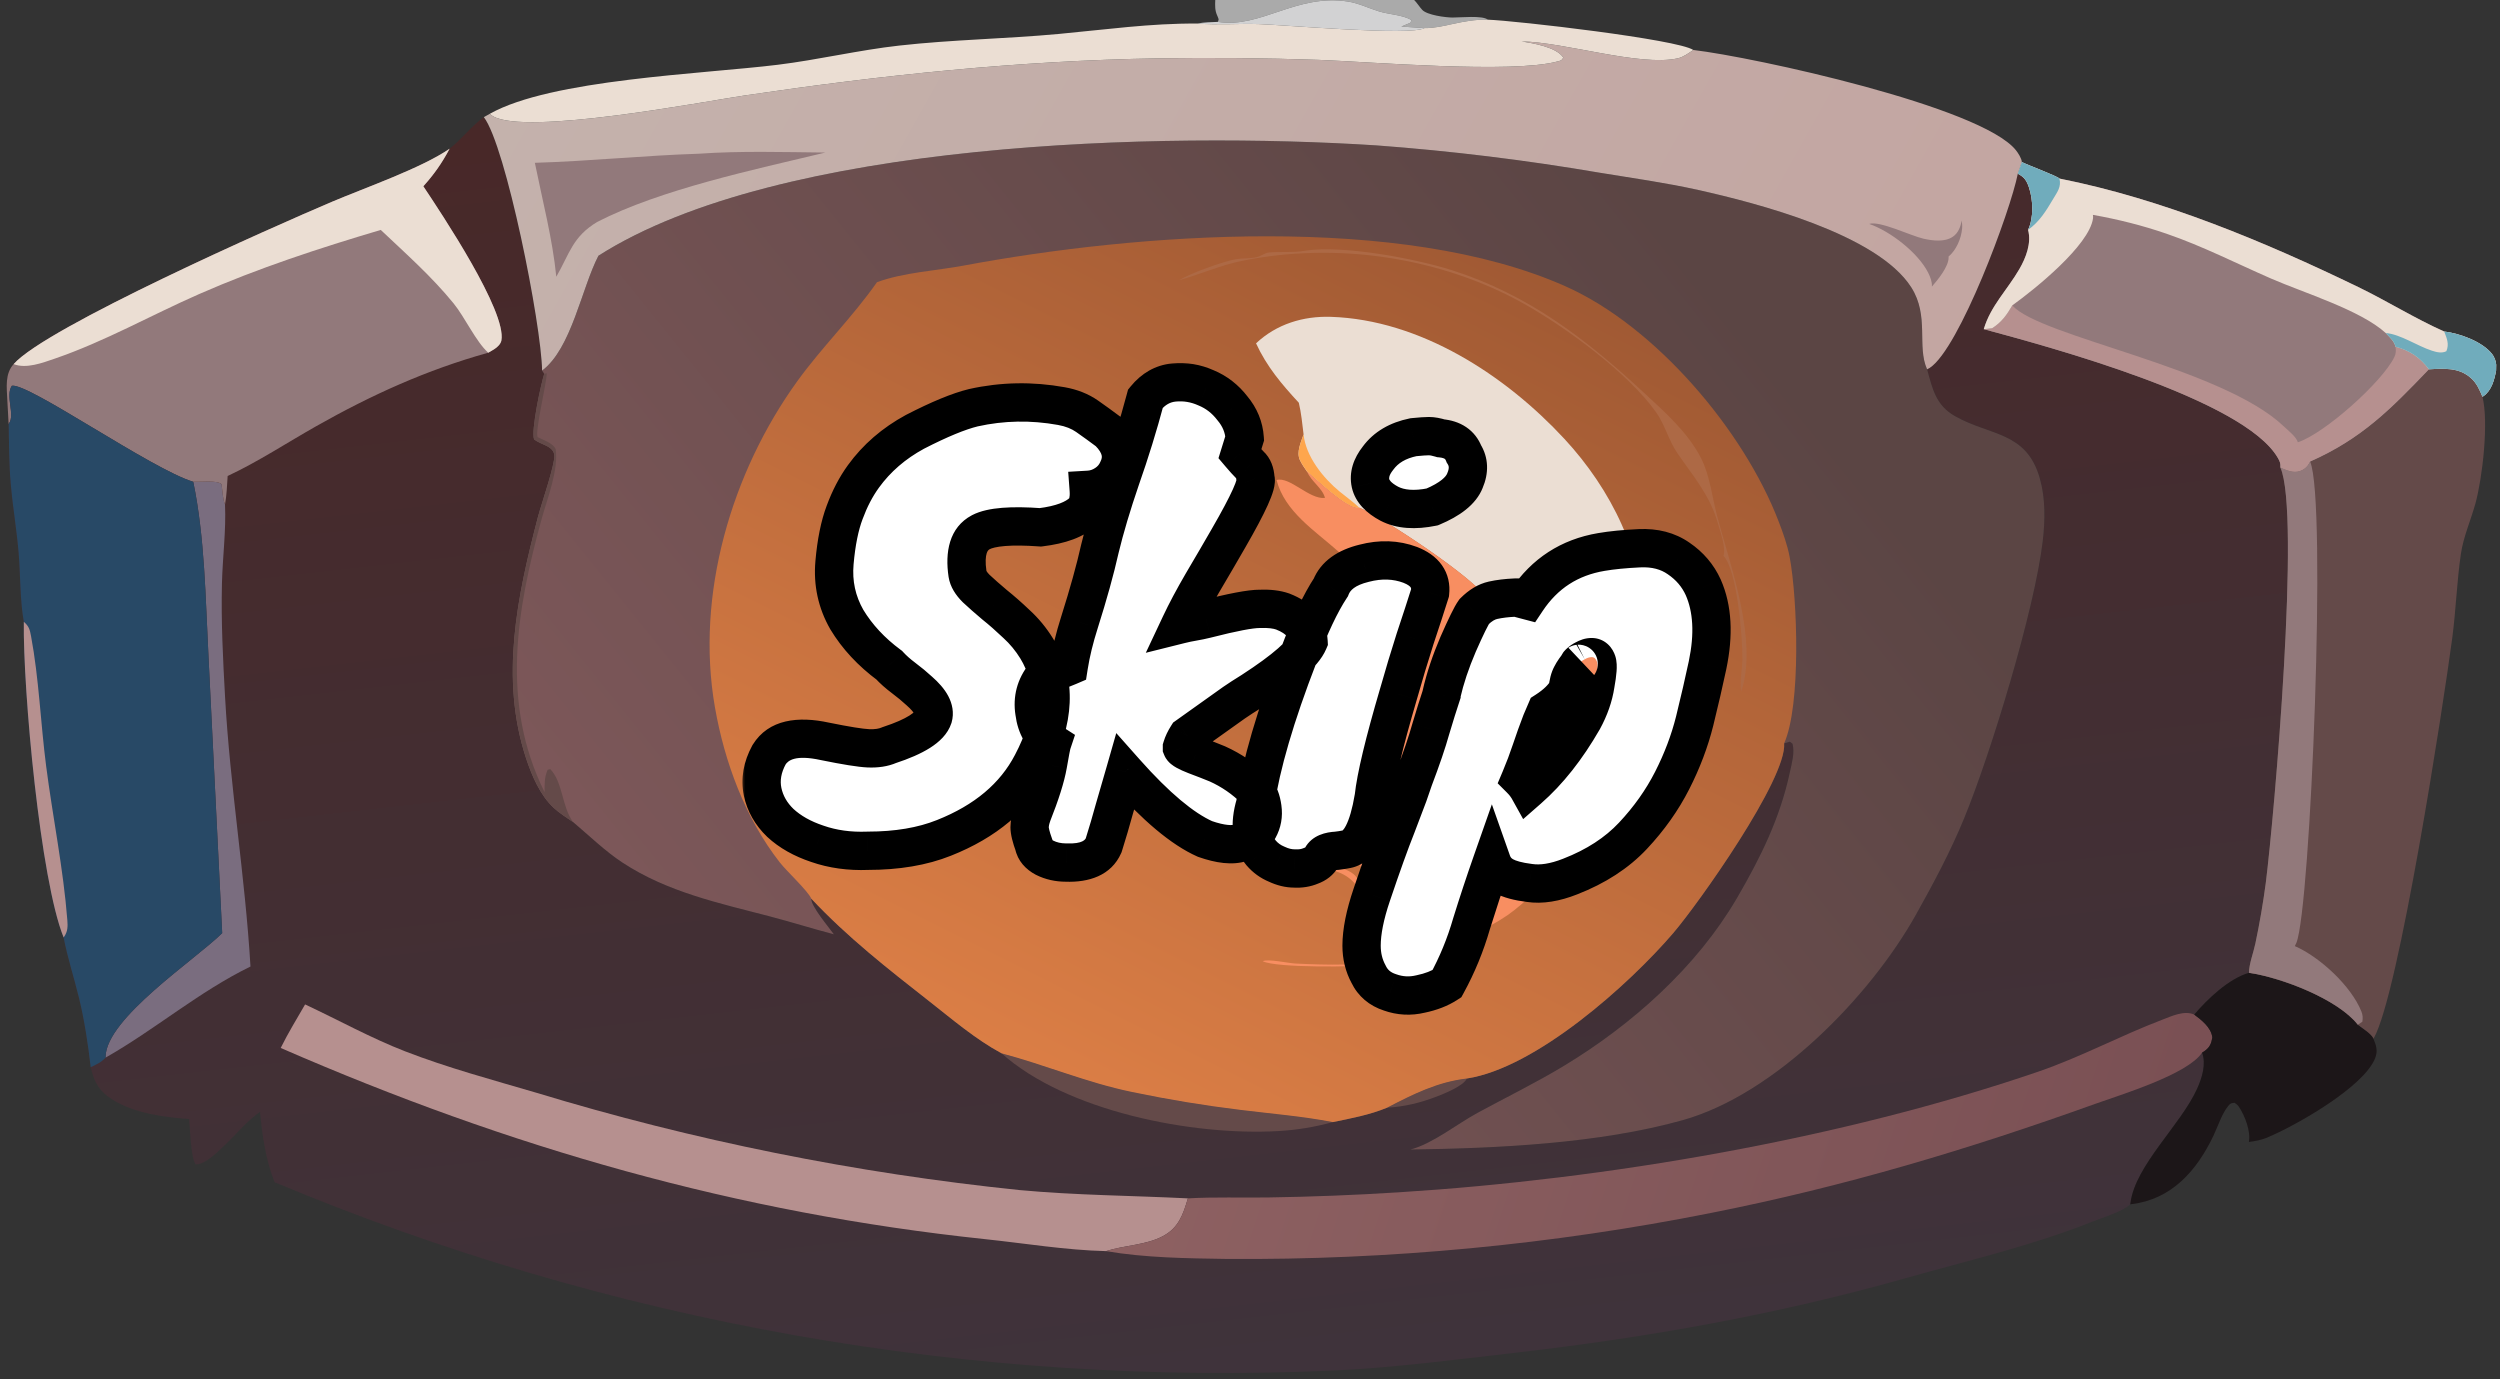 <svg width="261" height="144" viewBox="0 0 261 144" fill="none" xmlns="http://www.w3.org/2000/svg">
<rect x="0" y="0" width="261" height="144" fill="#333333" stroke="none"/>
<path d="M0 0H126.873H147.641H260.493C260.731 0.378 260.812 0.694 260.833 1.135C260.973 4.052 260.863 7.023 260.865 9.944V26.561C260.864 28.992 261.22 35.487 260.78 37.567C260.742 37.744 260.678 37.911 260.603 38.075L260.593 38.686C260.766 39.105 260.828 39.462 260.841 39.913C261.09 48.911 260.983 142.936 260.683 143.667C260.633 143.788 260.569 143.894 260.493 144H0V0ZM126.873 0C126.852 0.623 126.823 1.075 127.09 1.654C127.122 1.725 127.149 1.798 127.179 1.87C127.26 2.064 127.218 2.08 127.144 2.284C126.438 2.323 125.688 2.314 124.995 2.459C120.116 2.423 115.374 3.095 110.534 3.544C104.992 4.058 99.426 4.136 93.88 4.758C89.631 5.234 85.438 6.24 81.189 6.763C73.345 7.73 57.528 8.276 51.133 11.882L50.513 12.23C52.813 15.222 56.523 33.87 56.595 38.69L56.817 39.028C56.47 40.101 55.424 44.98 55.759 45.872C56.442 46.428 57.781 46.537 57.873 47.532C57.959 48.47 56.487 52.718 56.165 53.951C54.01 62.196 52.163 70.798 54.922 79.166C55.52 80.978 56.393 83.036 57.826 84.357C58.42 84.905 59.171 85.364 59.834 85.827C61.494 87.227 63.17 88.862 64.983 90.052C69.687 93.141 75.037 94.277 80.385 95.675C82.618 96.258 84.822 96.959 87.055 97.539C86.528 96.792 84.654 94.608 84.698 93.818C88.484 97.852 92.672 101.127 97.013 104.531C99.426 106.423 101.851 108.502 104.557 109.962C109.146 111.18 113.454 113.022 118.147 113.994C121.896 114.78 125.673 115.405 129.476 115.868C132.686 116.268 135.978 116.53 139.151 117.146C141.059 116.754 142.999 116.391 144.805 115.644C147.503 114.24 150.079 112.949 153.142 112.595C160.361 111.495 170.102 102.766 174.679 97.421C177.34 94.314 186.551 81.313 186.266 77.606L186.863 77.432L187.138 77.647C187.385 78.592 187.062 79.681 186.863 80.612C185.84 85.407 183.803 89.522 181.353 93.73C177.138 100.97 170.355 106.996 163.25 111.288C160.326 113.054 157.235 114.56 154.235 116.191C152.093 117.357 149.576 119.397 147.247 120.012C156.327 119.886 166.92 119.395 175.667 116.949C185.291 114.257 195.226 104.064 200.024 95.499C201.846 92.245 203.611 88.942 205.034 85.49C207.844 78.671 212.422 63.631 213.261 56.498C213.515 54.339 213.553 52.037 212.952 49.928C211.558 45.028 207.773 45.524 204.112 43.452C202.106 42.317 201.76 40.628 201.188 38.559C201.287 38.513 201.381 38.464 201.471 38.404C204.555 36.386 209.882 22.08 210.66 18.137C211.351 18.483 211.598 18.878 211.838 19.606C212.262 20.89 212.328 22.763 211.731 23.997C212.1 25.386 211.515 26.892 210.825 28.088C209.586 30.237 207.822 31.932 207.105 34.365C213.84 36.184 234.293 41.673 237.815 47.819C238.024 48.184 238.107 48.396 238.074 48.813C238.709 49.088 239.428 49.416 240.124 49.169C240.629 48.99 240.945 48.654 241.177 48.187C246.576 45.799 249.6 42.709 253.579 38.557C255.15 38.468 256.706 38.34 257.973 39.472C258.559 39.995 258.876 40.705 259.167 41.42C259.199 41.4 259.231 41.382 259.261 41.361C260.117 40.789 260.416 39.642 260.593 38.686L260.603 38.075C260.678 37.911 260.742 37.744 260.78 37.567C261.22 35.487 260.864 28.992 260.865 26.561V9.944C260.863 7.023 260.973 4.052 260.833 1.135C260.812 0.694 260.731 0.378 260.493 0H147.641H126.873ZM0 0V144H260.493C260.569 143.894 260.633 143.788 260.683 143.667C260.983 142.936 261.09 48.911 260.841 39.913C260.828 39.462 260.766 39.105 260.593 38.686C260.416 39.642 260.117 40.789 259.261 41.361C259.231 41.382 259.199 41.4 259.167 41.42C258.876 40.705 258.559 39.995 257.973 39.472C256.706 38.34 255.15 38.468 253.579 38.557C249.6 42.709 246.576 45.799 241.177 48.187C240.945 48.654 240.629 48.99 240.124 49.169C239.428 49.416 238.709 49.088 238.074 48.813C240.197 53.609 237.437 85.098 236.55 92.156C236.268 94.283 235.905 96.396 235.462 98.494C235.266 99.439 234.801 100.625 234.792 101.561C232.677 102.175 230.463 104.296 229.077 105.924C229.839 106.492 230.813 107.249 230.959 108.253C230.963 108.282 230.962 108.311 230.964 108.341C230.855 108.967 230.689 109.35 230.142 109.738C230.062 109.795 229.979 109.848 229.895 109.898C230.344 111.088 229.885 112.526 229.389 113.638C227.711 117.401 222.94 121.634 222.423 125.57C222.409 125.676 222.419 125.632 222.385 125.731C221.669 126.459 219.532 127.108 218.532 127.508C212.228 130.026 205.483 131.593 198.961 133.438C185.512 137.241 172.078 139.627 158.207 141.226C151.98 141.943 145.601 142.778 139.346 143.078C136.987 143.185 134.628 143.259 132.267 143.301C129.907 143.343 127.546 143.352 125.185 143.328C122.825 143.305 120.465 143.249 118.105 143.16C115.746 143.071 113.388 142.95 111.032 142.796C108.677 142.642 106.324 142.455 103.973 142.236C101.622 142.018 99.275 141.767 96.931 141.482C94.587 141.199 92.247 140.883 89.912 140.534C87.577 140.186 85.248 139.806 82.923 139.393C80.598 138.98 78.279 138.535 75.967 138.058C73.654 137.581 71.349 137.073 69.05 136.532C66.752 135.991 64.461 135.419 62.179 134.815C59.896 134.211 57.622 133.576 55.357 132.91C53.091 132.242 50.836 131.545 48.59 130.816C46.343 130.086 44.108 129.326 41.883 128.536C39.657 127.745 37.443 126.924 35.241 126.071C33.038 125.219 30.848 124.337 28.669 123.425C27.741 121.111 27.379 118.554 27.147 116.084C25.779 117.022 24.695 118.396 23.491 119.534C22.796 120.19 21.447 121.593 20.432 121.563C19.909 120.91 19.852 117.759 19.74 116.825C17.146 116.642 14.03 116.225 11.781 114.825C10.365 113.944 9.841 113.019 9.47 111.416C9.19 109.018 8.824 106.557 8.255 104.209C7.744 102.098 7.05 100.004 6.644 97.872C4.213 91.893 2.39 72.039 2.487 64.917C2.075 62.629 2.141 60.063 1.946 57.731C1.743 55.314 1.33 52.921 1.119 50.506C0.938 48.44 0.945 46.333 0.9 44.259C0.848 43.416 0.803 42.572 0.763 41.728C0.707 40.452 0.5 39.027 1.425 38.013C4.805 34.164 28.692 23.599 34.649 21.07C38.058 19.623 44.084 17.518 46.939 15.524C48.217 14.516 49.189 13.193 50.513 12.23L51.133 11.882C57.528 8.276 73.345 7.73 81.189 6.763C85.438 6.24 89.631 5.234 93.88 4.758C99.426 4.136 104.992 4.058 110.534 3.544C115.374 3.095 120.116 2.423 124.995 2.459C125.688 2.314 126.438 2.323 127.144 2.284C127.218 2.08 127.26 2.064 127.179 1.87C127.149 1.798 127.122 1.725 127.09 1.654C126.823 1.075 126.852 0.623 126.873 0H0Z" fill="url(#paint0_linear_273_16351)"/>
<path d="M144.805 115.644C147.503 114.24 150.079 112.949 153.142 112.595C152.794 113.378 150.744 114.19 149.961 114.491C148.279 115.139 146.608 115.541 144.805 115.644Z" fill="#644A49"/>
<path d="M104.557 109.962C109.146 111.18 113.454 113.022 118.147 113.994C121.896 114.78 125.673 115.405 129.476 115.868C132.686 116.268 135.978 116.53 139.151 117.146C137.235 117.668 135.421 117.971 133.438 118.084C124.49 118.596 111.354 116.033 104.557 109.962Z" fill="#644A49"/>
<path d="M20.174 50.297C20.893 50.331 22.7 50.111 23.13 50.552C23.233 51.247 23.231 52.024 23.493 52.676C23.613 55.383 23.236 58.205 23.171 60.925C23.077 64.877 23.278 68.83 23.497 72.774C24.02 82.193 25.595 91.504 26.15 100.906C20.753 103.539 16.214 107.471 11.022 110.416C11.022 110.387 11.02 110.358 11.021 110.329C11.082 106.303 20.416 100.17 23.198 97.418L21.763 68.45C21.456 62.534 21.387 56.087 20.174 50.297Z" fill="#7A6D7F"/>
<path d="M31.853 104.862C35.304 106.477 38.737 108.379 42.283 109.755C46.718 111.477 51.396 112.731 55.959 114.072C64.195 116.575 72.531 118.676 80.969 120.375C89.406 122.074 97.905 123.364 106.466 124.246C112.315 124.79 118.155 124.816 124.014 125.11C123.521 126.766 123.062 128.162 121.433 129.04C119.639 130.005 117.399 129.99 115.464 130.617C111.283 130.518 107.024 129.808 102.861 129.369C76.928 126.634 53.184 119.81 29.305 109.407C30.072 107.853 30.987 106.363 31.853 104.862Z" fill="#B6908F"/>
<path d="M124.014 125.11C126.794 124.951 129.641 125.057 132.43 125.015C136.959 124.945 141.483 124.766 146.003 124.479C167.693 123.12 192.204 118.925 212.779 111.886C217.226 110.364 221.354 108.129 225.727 106.464C226.75 106.074 228.036 105.455 229.077 105.924C229.839 106.492 230.813 107.249 230.959 108.253C230.963 108.282 230.962 108.311 230.964 108.341C230.855 108.967 230.689 109.35 230.142 109.738C230.062 109.795 229.979 109.848 229.895 109.898C228.368 112.181 221.436 114.276 218.752 115.239C205.45 120.014 192.526 123.882 178.651 126.627C174.49 127.457 170.311 128.179 166.113 128.795C161.916 129.411 157.706 129.92 153.482 130.321C149.259 130.722 145.028 131.015 140.79 131.201C136.552 131.387 132.312 131.464 128.07 131.433C123.908 131.368 119.567 131.321 115.464 130.617C117.399 129.99 119.639 130.005 121.433 129.04C123.062 128.162 123.521 126.766 124.014 125.11Z" fill="url(#paint1_linear_273_16351)"/>
<path d="M1.425 38.013C4.805 34.164 28.692 23.599 34.649 21.07C38.058 19.623 44.084 17.518 46.939 15.524C46.147 17.015 45.326 18.193 44.195 19.446C46.114 22.329 52.913 32.513 52.343 35.553C52.276 35.913 51.927 36.239 51.633 36.431C51.419 36.571 51.195 36.698 50.972 36.823C44.563 38.607 38.796 41.224 33.006 44.498C29.946 46.228 27.001 48.172 23.819 49.669L23.767 49.693C23.701 50.685 23.666 51.696 23.493 52.676C23.231 52.024 23.233 51.247 23.13 50.552C22.7 50.111 20.893 50.331 20.174 50.297C15.83 48.994 2.945 39.947 1.241 40.272C0.523 41.322 1.594 43.255 0.943 44.204C0.929 44.223 0.914 44.241 0.9 44.259C0.848 43.416 0.803 42.572 0.763 41.728C0.707 40.452 0.5 39.027 1.425 38.013Z" fill="#92797B"/>
<path d="M1.425 38.013C4.805 34.164 28.692 23.599 34.649 21.07C38.058 19.623 44.084 17.518 46.939 15.524C46.147 17.015 45.326 18.193 44.195 19.446C46.114 22.329 52.913 32.513 52.343 35.553C52.276 35.913 51.927 36.239 51.633 36.431C51.419 36.571 51.195 36.698 50.972 36.823C49.695 35.684 48.529 33.115 47.353 31.672C45.066 28.865 42.372 26.482 39.751 24.004C33.318 25.913 26.946 27.998 20.793 30.699C15.729 32.921 10.961 35.642 5.705 37.446C4.447 37.878 2.725 38.531 1.425 38.013Z" fill="#EBDED3"/>
<path d="M0.9 44.259C0.914 44.241 0.929 44.223 0.943 44.204C1.594 43.255 0.523 41.322 1.241 40.272C2.945 39.947 15.83 48.994 20.174 50.297C21.387 56.087 21.456 62.534 21.763 68.45L23.198 97.418C20.416 100.17 11.082 106.303 11.021 110.329C11.02 110.358 11.022 110.387 11.022 110.416C10.582 110.907 10.054 111.138 9.47 111.416C9.19 109.018 8.824 106.557 8.255 104.209C7.744 102.098 7.05 100.004 6.644 97.872C4.213 91.893 2.39 72.039 2.487 64.917C2.075 62.629 2.141 60.063 1.946 57.731C1.743 55.314 1.33 52.921 1.119 50.506C0.938 48.44 0.945 46.333 0.9 44.259Z" fill="#284966"/>
<path d="M2.487 64.917C3.017 65.378 3.11 65.709 3.239 66.399C4.066 70.82 4.238 75.495 4.816 79.972C5.506 85.318 6.612 90.684 7.03 96.058C7.081 96.714 7.082 97.234 6.694 97.797C6.677 97.822 6.661 97.847 6.644 97.872C4.213 91.893 2.39 72.039 2.487 64.917Z" fill="#B6908F"/>
<path d="M234.792 101.561C238.174 102.053 244.07 104.312 246.158 106.98C246.579 107.311 247.656 107.968 247.787 108.444C248.089 109.169 248.263 109.724 247.961 110.483C246.761 113.508 239.65 117.535 236.649 118.781C236.06 119.026 235.409 119.136 234.781 119.222C234.994 118.107 234.367 116.496 233.757 115.571C233.636 115.387 233.478 115.255 233.297 115.133C232.929 115.169 232.876 115.162 232.636 115.45C231.975 116.244 231.537 117.619 231.086 118.564C229.354 122.197 226.735 125.225 222.489 125.72C222.455 125.724 222.42 125.728 222.385 125.731C222.419 125.632 222.409 125.676 222.423 125.57C222.94 121.634 227.711 117.401 229.389 113.638C229.885 112.526 230.344 111.088 229.895 109.898C229.979 109.848 230.062 109.795 230.142 109.738C230.689 109.35 230.855 108.967 230.964 108.341C230.962 108.311 230.963 108.282 230.959 108.253C230.813 107.249 229.839 106.492 229.077 105.924C230.463 104.296 232.677 102.175 234.792 101.561Z" fill="#1C1618"/>
<path d="M253.579 38.557C255.15 38.468 256.706 38.34 257.973 39.472C258.559 39.995 258.876 40.705 259.167 41.42C259.84 44.061 259.167 49.91 258.429 52.584C257.954 54.298 257.182 56.04 256.922 57.796C256.49 60.708 256.403 63.687 256.015 66.612C255.103 73.486 250.447 103.729 247.833 108.367C247.819 108.393 247.802 108.419 247.787 108.444C247.656 107.968 246.579 107.311 246.158 106.98C244.07 104.312 238.174 102.053 234.792 101.561C234.801 100.625 235.266 99.439 235.462 98.494C235.905 96.396 236.268 94.283 236.55 92.156C237.437 85.098 240.197 53.609 238.074 48.813C238.709 49.088 239.428 49.416 240.124 49.169C240.629 48.99 240.945 48.654 241.177 48.187C246.576 45.799 249.6 42.709 253.579 38.557Z" fill="#644A49"/>
<path d="M238.074 48.813C238.709 49.088 239.428 49.416 240.124 49.169C240.629 48.99 240.945 48.654 241.177 48.187C242.943 52.264 241.23 94.765 239.745 98.429C239.697 98.548 239.645 98.662 239.581 98.774C242.175 99.899 245.456 102.926 246.525 105.588C246.677 105.965 246.694 106.277 246.627 106.673L246.158 106.98C244.07 104.312 238.174 102.053 234.792 101.561C234.801 100.625 235.266 99.439 235.462 98.494C235.905 96.396 236.268 94.283 236.55 92.156C237.437 85.098 240.197 53.609 238.074 48.813Z" fill="#92797B"/>
<path d="M126.873 0H147.641H260.493C260.731 0.378 260.812 0.694 260.833 1.135C260.973 4.052 260.863 7.023 260.865 9.944V26.561C260.864 28.992 261.22 35.487 260.78 37.567C260.742 37.744 260.678 37.911 260.603 38.075L260.593 38.686C260.416 39.642 260.117 40.789 259.261 41.361C259.231 41.382 259.199 41.4 259.167 41.42C258.876 40.705 258.559 39.995 257.973 39.472C256.706 38.34 255.15 38.468 253.579 38.557C249.6 42.709 246.576 45.799 241.177 48.187C240.945 48.654 240.629 48.99 240.124 49.169C239.428 49.416 238.709 49.088 238.074 48.813C238.107 48.396 238.024 48.184 237.815 47.819C234.293 41.673 213.84 36.184 207.105 34.365C207.822 31.932 209.586 30.237 210.825 28.088C211.515 26.892 212.1 25.386 211.731 23.997C212.328 22.763 212.262 20.89 211.838 19.606C211.598 18.878 211.351 18.483 210.66 18.137C209.882 22.08 204.555 36.386 201.471 38.404C201.381 38.464 201.287 38.513 201.188 38.559C201.76 40.628 202.106 42.317 204.112 43.452C207.773 45.524 211.558 45.028 212.952 49.928C213.553 52.037 213.515 54.339 213.261 56.498C212.422 63.631 207.844 78.671 205.034 85.49C203.611 88.942 201.846 92.245 200.024 95.499C195.226 104.064 185.291 114.257 175.667 116.949C166.92 119.395 156.327 119.886 147.247 120.012C149.576 119.397 152.093 117.357 154.235 116.191C157.235 114.56 160.326 113.054 163.25 111.288C170.355 106.996 177.138 100.97 181.353 93.73C183.803 89.522 185.84 85.407 186.863 80.612C187.062 79.681 187.385 78.592 187.138 77.647L186.863 77.432L186.266 77.606C186.551 81.313 177.34 94.314 174.679 97.421C170.102 102.766 160.361 111.495 153.142 112.595C150.079 112.949 147.503 114.24 144.805 115.644C142.999 116.391 141.059 116.754 139.151 117.146C135.978 116.53 132.686 116.268 129.476 115.868C125.673 115.405 121.896 114.78 118.147 113.994C113.454 113.022 109.146 111.18 104.557 109.962C101.851 108.502 99.426 106.423 97.013 104.531C92.672 101.127 88.484 97.852 84.698 93.818C84.654 94.608 86.528 96.792 87.055 97.539C84.822 96.959 82.618 96.258 80.385 95.675C75.037 94.277 69.687 93.141 64.983 90.052C63.17 88.862 61.494 87.227 59.834 85.827C59.171 85.364 58.42 84.905 57.826 84.357C56.393 83.036 55.52 80.978 54.922 79.166C52.163 70.798 54.01 62.196 56.165 53.951C56.487 52.718 57.959 48.47 57.873 47.532C57.781 46.537 56.442 46.428 55.759 45.872C55.424 44.98 56.47 40.101 56.817 39.028L56.595 38.69C56.523 33.87 52.813 15.222 50.513 12.23L51.133 11.882C57.528 8.276 73.345 7.73 81.189 6.763C85.438 6.24 89.631 5.234 93.88 4.758C99.426 4.136 104.992 4.058 110.534 3.544C115.374 3.095 120.116 2.423 124.995 2.459C125.688 2.314 126.438 2.323 127.144 2.284C127.218 2.08 127.26 2.064 127.179 1.87C127.149 1.798 127.122 1.725 127.09 1.654C126.823 1.075 126.852 0.623 126.873 0ZM147.641 0C147.96 0.325 148.187 0.715 148.485 1.034C148.992 1.575 150.909 1.825 151.632 1.832C152.41 1.839 154.792 1.587 155.324 2.054C158.316 2.166 175.133 4.107 176.782 5.217C183.125 5.965 206.834 11.128 210.461 15.682C210.7 15.983 211.051 16.527 211.084 16.919L210.66 18.137C211.351 18.483 211.598 18.878 211.838 19.606C212.262 20.89 212.328 22.763 211.731 23.997C212.1 25.386 211.515 26.892 210.825 28.088C209.586 30.237 207.822 31.932 207.105 34.365C213.84 36.184 234.293 41.673 237.815 47.819C238.024 48.184 238.107 48.396 238.074 48.813C238.709 49.088 239.428 49.416 240.124 49.169C240.629 48.99 240.945 48.654 241.177 48.187C246.576 45.799 249.6 42.709 253.579 38.557C255.15 38.468 256.706 38.34 257.973 39.472C258.559 39.995 258.876 40.705 259.167 41.42C259.199 41.4 259.231 41.382 259.261 41.361C260.117 40.789 260.416 39.642 260.593 38.686L260.603 38.075C260.678 37.911 260.742 37.744 260.78 37.567C261.22 35.487 260.864 28.992 260.865 26.561V9.944C260.863 7.023 260.973 4.052 260.833 1.135C260.812 0.694 260.731 0.378 260.493 0H147.641ZM126.873 0C126.852 0.623 126.823 1.075 127.09 1.654C127.122 1.725 127.149 1.798 127.179 1.87C127.26 2.064 127.218 2.08 127.144 2.284C126.438 2.323 125.688 2.314 124.995 2.459C120.116 2.423 115.374 3.095 110.534 3.544C104.992 4.058 99.426 4.136 93.88 4.758C89.631 5.234 85.438 6.24 81.189 6.763C73.345 7.73 57.528 8.276 51.133 11.882L50.513 12.23C52.813 15.222 56.523 33.87 56.595 38.69C59.665 36.395 60.719 30.079 62.479 26.697C81.418 14.628 121.521 13.751 143.684 15.178C151.498 15.758 159.267 16.708 166.99 18.029C170.422 18.59 173.915 19.079 177.308 19.837C183.315 21.177 195.989 24.419 199.539 30.004C201.443 32.997 200.1 36.13 201.188 38.559C201.287 38.513 201.381 38.464 201.471 38.404C204.555 36.386 209.882 22.08 210.66 18.137L211.084 16.919C211.051 16.527 210.7 15.983 210.461 15.682C206.834 11.128 183.125 5.965 176.782 5.217C175.133 4.107 158.316 2.166 155.324 2.054C154.792 1.587 152.41 1.839 151.632 1.832C150.909 1.825 148.992 1.575 148.485 1.034C148.187 0.715 147.96 0.325 147.641 0H126.873Z" fill="url(#paint2_linear_273_16351)"/>
<path d="M56.817 39.028L57.084 38.967C57.042 40.208 55.836 45.007 56.131 45.639C56.725 45.934 57.737 46.258 58.014 46.894C58.325 49.078 57.147 52.017 56.565 54.122C53.926 63.675 52.244 73.414 56.853 82.698C56.853 81.867 56.827 81.142 57.175 80.367L57.445 80.29C58.787 81.687 58.638 84.21 59.834 85.827C59.171 85.364 58.42 84.905 57.826 84.357C56.393 83.036 55.52 80.978 54.922 79.166C52.163 70.798 54.01 62.196 56.165 53.951C56.487 52.718 57.959 48.47 57.873 47.532C57.781 46.537 56.442 46.428 55.759 45.872C55.424 44.98 56.47 40.101 56.817 39.028Z" fill="#644A49"/>
<path d="M126.873 0H147.641C147.96 0.325 148.187 0.715 148.485 1.034C148.992 1.575 150.909 1.825 151.632 1.832C152.41 1.839 154.792 1.587 155.324 2.054C158.316 2.166 175.133 4.107 176.782 5.217C183.125 5.965 206.834 11.128 210.461 15.682C210.7 15.983 211.051 16.527 211.084 16.919L210.66 18.137C209.882 22.08 204.555 36.386 201.471 38.404C201.381 38.464 201.287 38.513 201.188 38.559C200.1 36.13 201.443 32.997 199.539 30.004C195.989 24.419 183.315 21.177 177.308 19.837C173.915 19.079 170.422 18.59 166.99 18.029C159.267 16.708 151.498 15.758 143.684 15.178C121.521 13.751 81.418 14.628 62.479 26.697C60.719 30.079 59.665 36.395 56.595 38.69C56.523 33.87 52.813 15.222 50.513 12.23L51.133 11.882C57.528 8.276 73.345 7.73 81.189 6.763C85.438 6.24 89.631 5.234 93.88 4.758C99.426 4.136 104.992 4.058 110.534 3.544C115.374 3.095 120.116 2.423 124.995 2.459C125.688 2.314 126.438 2.323 127.144 2.284C127.218 2.08 127.26 2.064 127.179 1.87C127.149 1.798 127.122 1.725 127.09 1.654C126.823 1.075 126.852 0.623 126.873 0ZM126.873 0C126.852 0.623 126.823 1.075 127.09 1.654C127.122 1.725 127.149 1.798 127.179 1.87C127.26 2.064 127.218 2.08 127.144 2.284C126.438 2.323 125.688 2.314 124.995 2.459C120.116 2.423 115.374 3.095 110.534 3.544C104.992 4.058 99.426 4.136 93.88 4.758C89.631 5.234 85.438 6.24 81.189 6.763C73.345 7.73 57.528 8.276 51.133 11.882C51.233 11.977 51.338 12.058 51.457 12.129C54.912 14.179 73.431 10.606 77.788 9.959C92.151 7.828 106.356 6.334 120.877 6.093C126.477 6.005 132.075 6.058 137.672 6.25C143.094 6.456 157.872 7.703 162.607 6.414C162.965 6.317 163.033 6.331 163.21 6.013C163.193 5.988 163.177 5.962 163.159 5.937C162.383 4.897 160.066 4.524 158.851 4.321C163.35 4.397 171.208 6.964 175.148 6.092C175.738 5.962 176.289 5.554 176.782 5.217C175.133 4.107 158.316 2.166 155.324 2.054C154.792 1.587 152.41 1.839 151.632 1.832C150.909 1.825 148.992 1.575 148.485 1.034C148.187 0.715 147.96 0.325 147.641 0H126.873Z" fill="url(#paint3_linear_273_16351)"/>
<path d="M195.147 23.379C196.204 23.007 199.531 24.632 200.796 24.916C201.758 25.132 203.018 25.301 203.878 24.713C204.447 24.324 204.682 23.671 204.806 23.024C204.842 23.3 204.871 23.583 204.845 23.861C204.75 24.918 204.234 26.107 203.425 26.793C203.428 26.82 203.434 26.847 203.434 26.874C203.451 27.826 202.301 29.225 201.688 29.922C201.726 29.435 201.52 28.907 201.304 28.478C200.242 26.37 197.335 24.134 195.147 23.379Z" fill="#92797B"/>
<path d="M72.953 16.048C77.33 15.742 81.779 15.879 86.163 15.927C78.768 17.703 68.981 19.762 62.339 23.174C59.761 24.741 59.488 26.437 58.078 28.893C57.686 24.943 56.626 20.894 55.838 16.997C61.535 16.828 67.241 16.232 72.953 16.048Z" fill="#92797B"/>
<path d="M126.873 0H147.641C147.96 0.325 148.187 0.715 148.485 1.034C148.992 1.575 150.909 1.825 151.632 1.832C152.41 1.839 154.792 1.587 155.324 2.054C158.316 2.166 175.133 4.107 176.782 5.217C176.289 5.554 175.738 5.962 175.148 6.092C171.208 6.964 163.35 4.397 158.851 4.321C160.066 4.524 162.383 4.897 163.159 5.937C163.177 5.962 163.193 5.988 163.21 6.013C163.033 6.331 162.965 6.317 162.607 6.414C157.872 7.703 143.094 6.456 137.672 6.25C132.075 6.058 126.477 6.005 120.877 6.093C106.356 6.334 92.151 7.828 77.788 9.959C73.431 10.606 54.912 14.179 51.457 12.129C51.338 12.058 51.233 11.977 51.133 11.882C57.528 8.276 73.345 7.73 81.189 6.763C85.438 6.24 89.631 5.234 93.88 4.758C99.426 4.136 104.992 4.058 110.534 3.544C115.374 3.095 120.116 2.423 124.995 2.459C125.688 2.314 126.438 2.323 127.144 2.284C127.218 2.08 127.26 2.064 127.179 1.87C127.149 1.798 127.122 1.725 127.09 1.654C126.823 1.075 126.852 0.623 126.873 0ZM126.873 0C126.852 0.623 126.823 1.075 127.09 1.654C127.122 1.725 127.149 1.798 127.179 1.87C127.26 2.064 127.218 2.08 127.144 2.284C126.438 2.323 125.688 2.314 124.995 2.459C127.139 2.634 129.288 2.446 131.436 2.515C134.097 2.602 147.237 3.762 148.721 2.933C150.71 2.968 152.614 1.998 155.324 2.054C154.792 1.587 152.41 1.839 151.632 1.832C150.909 1.825 148.992 1.575 148.485 1.034C148.187 0.715 147.96 0.325 147.641 0H126.873Z" fill="#EBDED3"/>
<path d="M126.873 0H147.641C147.96 0.325 148.187 0.715 148.485 1.034C148.992 1.575 150.909 1.825 151.632 1.832C152.41 1.839 154.792 1.587 155.324 2.054C152.614 1.998 150.71 2.968 148.721 2.933C147.237 3.762 134.097 2.602 131.436 2.515C129.288 2.446 127.139 2.634 124.995 2.459C125.688 2.314 126.438 2.323 127.144 2.284C127.218 2.08 127.26 2.064 127.179 1.87C127.149 1.798 127.122 1.725 127.09 1.654C126.823 1.075 126.852 0.623 126.873 0ZM126.873 0C126.852 0.623 126.823 1.075 127.09 1.654C127.122 1.725 127.149 1.798 127.179 1.87C127.26 2.064 127.218 2.08 127.144 2.284C131.585 2.999 135.346 -0.681 140.728 0.161C141.845 0.335 142.905 0.865 143.985 1.194C145.054 1.52 146.394 1.542 147.353 2.088L147.264 2.369L146.298 2.775L148.721 2.933C150.71 2.968 152.614 1.998 155.324 2.054C154.792 1.587 152.41 1.839 151.632 1.832C150.909 1.825 148.992 1.575 148.485 1.034C148.187 0.715 147.96 0.325 147.641 0H126.873Z" fill="url(#paint4_linear_273_16351)"/>
<path d="M126.873 0H147.641C147.96 0.325 148.187 0.715 148.485 1.034C148.992 1.575 150.909 1.825 151.632 1.832C152.41 1.839 154.792 1.587 155.324 2.054C152.614 1.998 150.71 2.968 148.721 2.933L146.298 2.775L147.264 2.369L147.353 2.088C146.394 1.542 145.054 1.52 143.985 1.194C142.905 0.865 141.845 0.335 140.728 0.161C135.346 -0.681 131.585 2.999 127.144 2.284C127.218 2.08 127.26 2.064 127.179 1.87C127.149 1.798 127.122 1.725 127.09 1.654C126.823 1.075 126.852 0.623 126.873 0Z" fill="#FEFDFE" fill-opacity="0.588"/>
<path d="M211.084 16.919C211.671 17.232 214.756 18.367 215.003 18.641C225.734 20.767 236.363 25.205 246.187 29.96C249.206 31.422 252.121 33.251 255.171 34.609C256.759 34.799 259.134 35.645 260.167 36.952C260.398 37.244 260.582 37.701 260.603 38.075L260.593 38.686C260.416 39.642 260.117 40.789 259.261 41.361C259.231 41.382 259.199 41.4 259.167 41.42C258.876 40.705 258.559 39.995 257.973 39.472C256.706 38.34 255.15 38.468 253.579 38.557C249.6 42.709 246.576 45.799 241.177 48.187C240.945 48.654 240.629 48.99 240.124 49.169C239.428 49.416 238.709 49.088 238.074 48.813C238.107 48.396 238.024 48.184 237.815 47.819C234.293 41.673 213.84 36.184 207.105 34.365C207.822 31.932 209.586 30.237 210.825 28.088C211.515 26.892 212.1 25.386 211.731 23.997C212.328 22.763 212.262 20.89 211.838 19.606C211.598 18.878 211.351 18.483 210.66 18.137L211.084 16.919Z" fill="#92797B"/>
<path d="M210.086 31.881C212.895 35.151 231.99 38.349 238.451 44.533C238.87 44.934 239.748 45.613 239.895 46.174C242.701 45.253 248.716 39.865 249.97 37.278C250.142 36.922 250.154 36.582 250.093 36.198C251.575 36.589 252.65 37.323 253.579 38.557C249.6 42.709 246.576 45.799 241.177 48.187C240.945 48.654 240.629 48.99 240.124 49.169C239.428 49.416 238.709 49.088 238.074 48.813C238.107 48.396 238.024 48.184 237.815 47.819C234.293 41.673 213.84 36.184 207.105 34.365L207.978 34.269C208.966 33.644 209.513 32.874 210.086 31.881Z" fill="#B6908F"/>
<path d="M211.084 16.919C211.671 17.232 214.756 18.367 215.003 18.641C225.734 20.767 236.363 25.205 246.187 29.96C249.206 31.422 252.121 33.251 255.171 34.609C256.759 34.799 259.134 35.645 260.167 36.952C260.398 37.244 260.582 37.701 260.603 38.075L260.593 38.686C260.416 39.642 260.117 40.789 259.261 41.361C259.231 41.382 259.199 41.4 259.167 41.42C258.876 40.705 258.559 39.995 257.973 39.472C256.706 38.34 255.15 38.468 253.579 38.557C252.65 37.323 251.575 36.589 250.093 36.198C249.943 35.58 249.492 35.229 249.068 34.766C246.439 32.372 240.516 30.571 237.114 29.088C233.47 27.498 229.953 25.697 226.184 24.401C223.656 23.531 221.127 22.9 218.497 22.431C218.52 22.556 218.53 22.679 218.511 22.806C218.103 25.632 212.445 30.185 210.086 31.881C209.513 32.874 208.966 33.644 207.978 34.269L207.105 34.365C207.822 31.932 209.586 30.237 210.825 28.088C211.515 26.892 212.1 25.386 211.731 23.997C212.328 22.763 212.262 20.89 211.838 19.606C211.598 18.878 211.351 18.483 210.66 18.137L211.084 16.919Z" fill="#EBDED3"/>
<path d="M211.084 16.919C211.671 17.232 214.756 18.367 215.003 18.641C215.222 19.501 214.788 20.031 214.347 20.776C213.603 22.03 212.932 23.137 211.731 23.997C212.328 22.763 212.262 20.89 211.838 19.606C211.598 18.878 211.351 18.483 210.66 18.137L211.084 16.919Z" fill="#70ACBC"/>
<path d="M255.171 34.609C256.759 34.799 259.134 35.645 260.167 36.952C260.398 37.244 260.582 37.701 260.603 38.075L260.593 38.686C260.416 39.642 260.117 40.789 259.261 41.361C259.231 41.382 259.199 41.4 259.167 41.42C258.876 40.705 258.559 39.995 257.973 39.472C256.706 38.34 255.15 38.468 253.579 38.557C252.65 37.323 251.575 36.589 250.093 36.198C249.943 35.58 249.492 35.229 249.068 34.766C250.594 34.889 252.385 36.127 253.876 36.607C254.371 36.766 254.912 36.913 255.401 36.665C255.714 35.91 255.458 35.345 255.171 34.609Z" fill="#70ACBC"/>
<path d="M91.554 29.464C94.326 28.439 97.688 28.273 100.608 27.727C118.777 24.33 146.287 22.25 163.454 29.898C172.842 34.079 182.039 44.922 185.683 54.422C186.149 55.634 186.604 56.887 186.843 58.166C187.666 62.59 188.032 73.633 186.266 77.606C186.551 81.313 177.34 94.314 174.679 97.421C170.102 102.766 160.361 111.495 153.142 112.595C150.079 112.949 147.503 114.24 144.805 115.644C142.999 116.391 141.059 116.754 139.151 117.146C135.978 116.53 132.686 116.268 129.476 115.868C125.673 115.405 121.896 114.78 118.147 113.994C113.454 113.022 109.146 111.18 104.557 109.962C101.851 108.502 99.426 106.423 97.013 104.531C92.672 101.127 88.484 97.852 84.698 93.818C84.335 92.994 82.14 90.97 81.403 90.027C77.801 85.416 75.634 79.553 74.635 73.816C72.592 62.093 76.358 49.319 83.239 39.795C85.83 36.209 89.003 33.111 91.554 29.464Z" fill="url(#paint5_linear_273_16351)"/>
<path d="M136.305 26.165C140.207 25.579 147.737 26.981 151.596 28.214C159.587 30.768 165.555 35.373 171.64 41.014C173.833 43.047 176.208 45.133 177.594 47.841C178.512 49.634 178.756 51.942 179.269 53.888C180.648 59.123 183.541 66.778 181.799 72.168C181.58 71.762 181.901 69.54 181.909 68.888C181.939 66.672 181.378 59.522 179.93 58.031C180.212 57.205 179.59 55.498 179.352 54.644C178.543 51.75 176.769 49.712 175.114 47.303C174.206 45.983 173.821 44.342 172.891 43.032C169.985 38.938 163.487 34.172 159.11 31.717C150.356 26.808 139.428 25.228 129.616 27.244C127.404 27.698 125.285 28.639 123.115 29.253C124.183 28.551 127.771 27.281 128.989 27.068C129.703 26.943 130.449 27.009 131.167 26.858C131.631 26.76 132.031 26.403 132.498 26.36C133.719 26.245 135.004 26.401 136.215 26.182C136.245 26.177 136.275 26.17 136.305 26.165Z" fill="#AD6945"/>
<path d="M131.131 35.844C133.262 33.834 136.061 32.982 138.951 33.078C148.277 33.386 157.162 39.162 163.332 45.827C168.146 51.028 171.802 58.104 171.487 65.393C171.469 65.814 171.382 66.234 171.21 66.619L171.08 66.716C169.167 67.029 157.555 63.759 155.313 62.871C155.271 62.74 155.228 62.612 155.171 62.486C154.328 60.615 144.199 53.89 141.912 53.006C141.878 53.009 141.844 53.014 141.81 53.016C140.564 53.096 137.421 50.029 136.449 49.222C136.188 48.851 135.909 48.447 135.715 48.038C135.317 47.203 135.828 46.156 136.094 45.35C135.958 44.248 135.854 43.127 135.597 42.047C133.807 40.112 132.244 38.267 131.131 35.844Z" fill="#EBDED3"/>
<path d="M136.094 45.35C136.321 47.647 138.137 49.906 139.859 51.321C140.54 51.88 141.273 52.397 141.912 53.006C141.878 53.009 141.844 53.014 141.81 53.016C140.564 53.096 137.421 50.029 136.449 49.222C136.188 48.851 135.909 48.447 135.715 48.038C135.317 47.203 135.828 46.156 136.094 45.35Z" fill="#FEA64D"/>
<path d="M136.449 49.222C137.421 50.029 140.564 53.096 141.81 53.016C141.844 53.014 141.878 53.009 141.912 53.006C144.199 53.89 154.328 60.615 155.171 62.486C155.228 62.612 155.271 62.74 155.313 62.871C157.555 63.759 169.167 67.029 171.08 66.716L171.21 66.619C171.329 66.732 171.433 66.859 171.52 66.999C171.608 67.138 171.676 67.287 171.726 67.444C173.028 71.54 170.75 78.468 168.872 82.226C166.95 86.071 160.897 93.123 157.392 95.54C155.138 97.093 152.233 98.302 149.636 99.163C147.702 99.805 145.641 100.418 143.623 100.706C141.81 100.965 133.245 101.068 131.831 100.353C132.368 100.074 134.493 100.559 135.232 100.594C138.638 100.753 142.077 100.852 145.436 100.151C146.788 99.869 153.31 97.869 153.912 96.953C153.769 96.606 153.562 96.491 153.261 96.298C152.021 95.503 150.629 94.529 149.221 94.092C148.241 93.787 147.172 93.782 146.16 93.643C144.683 93.44 142.872 91.333 141.862 90.249C139.976 88.222 140.985 86.732 140.255 85.996C139.309 86.46 138.182 87.377 137.414 88.105C136.957 88.538 136.876 88.867 136.853 89.467C138.013 90.406 140.091 90.295 141.298 91.249C142.288 92.031 142.172 93.867 143.279 94.483C144.267 95.034 145.591 94.623 146.634 95.093L146.363 95.245C140.46 95.331 143.34 93.215 140.506 91.441C139.245 90.651 137.575 90.615 136.28 89.767C135.488 88.278 140.095 85.156 141.078 84.082C141.935 83.145 142.594 82.089 142.976 80.872C143.664 78.673 144.074 73.856 143.629 71.607C143.408 70.498 142.969 69.413 142.612 68.343C141.753 65.767 141.842 63.793 142.144 61.149L142.397 61.07C142.645 61.594 142.465 62.188 142.399 62.76C142.97 62.871 144.446 63.318 144.917 63.111C144.93 62.761 144.97 62.493 144.743 62.192C144.241 61.528 143.25 60.911 142.617 60.343C141.612 59.441 140.692 58.442 139.683 57.543C137.274 55.397 134.13 53.423 133.274 50.117C134.651 49.711 136.689 52.165 138.326 51.983C138.08 50.964 136.92 50.317 136.449 49.222Z" fill="#F88E61"/>
<mask id="path-2-outside-1_273_16351" maskUnits="userSpaceOnUse" x="77.297" y="37.572" width="104" height="69" fill="black">
<rect fill="white" x="77.297" y="37.572" width="104" height="69"/>
<path d="M90.593 88.82C88.689 88.895 86.934 88.652 85.329 88.092C83.761 87.57 82.473 86.842 81.465 85.908C80.494 84.975 79.878 83.892 79.617 82.66C79.356 81.391 79.579 80.103 80.289 78.796C81.26 77.228 83.201 76.762 86.113 77.396C88.316 77.844 89.828 78.087 90.649 78.124C91.507 78.162 92.236 78.05 92.833 77.788C95.558 76.892 97.089 75.922 97.425 74.876C97.649 74.092 97.163 73.178 95.969 72.132C95.484 71.684 94.942 71.236 94.345 70.788C93.748 70.34 93.243 69.892 92.833 69.444C90.966 68.063 89.492 66.476 88.409 64.684C87.364 62.855 86.934 60.876 87.121 58.748C87.308 56.62 87.662 54.866 88.185 53.484C88.707 52.066 89.361 50.815 90.145 49.732C91.526 47.828 93.318 46.279 95.521 45.084C98.059 43.778 100.094 42.938 101.625 42.564C104.649 41.892 107.71 41.836 110.809 42.396C111.854 42.583 112.75 42.938 113.497 43.46C114.244 43.983 114.99 44.524 115.737 45.084C117.044 46.391 117.361 47.716 116.689 49.06C116.428 49.658 116.017 50.143 115.457 50.516C114.897 50.89 114.3 51.095 113.665 51.132C113.74 52.14 113.553 52.887 113.105 53.372C112.246 54.231 110.753 54.791 108.625 55.052C105.564 54.828 103.492 54.996 102.409 55.556C101.14 56.228 100.673 57.684 101.009 59.924C101.084 60.41 101.382 60.914 101.905 61.436C102.465 61.959 103.1 62.519 103.809 63.116C104.556 63.714 105.321 64.386 106.105 65.132C106.926 65.879 107.636 66.738 108.233 67.708C110.324 71.143 110.156 75.156 107.729 79.748C105.937 83.183 102.876 85.759 98.545 87.476C96.305 88.372 93.654 88.82 90.593 88.82ZM119.587 41.612C120.409 40.604 121.398 40.044 122.555 39.932C123.713 39.82 124.833 40.007 125.915 40.492C126.998 40.94 127.913 41.65 128.659 42.62C129.443 43.554 129.873 44.599 129.947 45.756L129.443 47.38C129.854 47.866 130.209 48.258 130.507 48.556C130.843 48.855 131.03 49.322 131.067 49.956C131.291 50.479 130.358 52.551 128.267 56.172C127.409 57.666 126.494 59.234 125.523 60.876C124.59 62.482 123.825 63.919 123.227 65.188C123.675 65.076 124.123 64.983 124.571 64.908C125.019 64.834 125.467 64.74 125.915 64.628C128.678 63.919 130.545 63.564 131.515 63.564C132.486 63.527 133.289 63.62 133.923 63.844C135.641 64.516 136.537 65.562 136.611 66.98C136.089 68.212 134.129 69.93 130.731 72.132C129.947 72.618 129.313 73.028 128.827 73.364L123.955 76.836C123.694 77.247 123.507 77.639 123.395 78.012V78.068C123.47 78.255 123.937 78.516 124.795 78.852C125.691 79.188 126.457 79.487 127.091 79.748C128.585 80.42 129.91 81.335 131.067 82.492C131.441 82.903 131.683 83.519 131.795 84.34C131.907 85.124 131.777 85.852 131.403 86.524C131.067 87.196 130.451 87.682 129.555 87.98C128.659 88.279 127.409 88.148 125.803 87.588C123.451 86.543 120.67 84.21 117.459 80.588C117.086 81.895 116.713 83.183 116.339 84.452C116.003 85.684 115.63 86.954 115.219 88.26C114.659 89.53 113.353 90.127 111.299 90.052C110.478 90.052 109.731 89.884 109.059 89.548C108.425 89.212 108.051 88.764 107.939 88.204C107.641 87.383 107.491 86.767 107.491 86.356C107.491 85.983 107.585 85.535 107.771 85.012C108.63 82.847 109.171 81.13 109.395 79.86C109.619 78.554 109.769 77.788 109.843 77.564C108.798 76.892 108.182 75.828 107.995 74.372C107.771 72.954 108.107 71.684 109.003 70.564C110.198 70.116 111.057 69.78 111.579 69.556C111.803 68.138 112.177 66.607 112.699 64.964C113.633 62.015 114.342 59.458 114.827 57.292C115.35 55.127 116.078 52.682 117.011 49.956C117.982 47.194 118.841 44.412 119.587 41.612ZM138.94 61.324C139.425 60.092 140.583 59.252 142.412 58.804C144.129 58.356 145.735 58.412 147.228 58.972C148.759 59.57 149.449 60.54 149.3 61.884C148.889 63.191 148.367 64.796 147.732 66.7C147.135 68.567 146.556 70.49 145.996 72.468C144.503 77.546 143.644 81.13 143.42 83.22C142.86 86.58 141.927 88.391 140.62 88.652C140.247 88.727 139.892 88.783 139.556 88.82C138.735 88.858 138.212 89.082 137.988 89.492C137.764 89.903 137.391 90.202 136.868 90.388C136.345 90.612 135.767 90.706 135.132 90.668C134.535 90.668 133.919 90.519 133.284 90.22C132.649 89.959 132.108 89.567 131.66 89.044C130.615 87.775 130.409 86.076 131.044 83.948C131.641 79.879 133.153 74.708 135.58 68.436C136.737 65.338 137.857 62.967 138.94 61.324ZM149.524 52.924C147.695 53.298 146.201 53.186 145.044 52.588C143.924 51.991 143.271 51.282 143.084 50.46C142.897 49.602 143.159 48.724 143.868 47.828C144.689 46.708 145.921 45.98 147.564 45.644C148.311 45.57 148.852 45.532 149.188 45.532C149.524 45.532 149.935 45.607 150.42 45.756C151.652 45.868 152.455 46.41 152.828 47.38C153.351 48.202 153.388 49.135 152.94 50.18C152.529 51.226 151.391 52.14 149.524 52.924ZM159.396 62.668C161.263 59.868 163.858 58.188 167.18 57.628C168.263 57.442 169.588 57.311 171.156 57.236C172.762 57.162 174.124 57.516 175.244 58.3C176.402 59.084 177.26 60.092 177.82 61.324C178.791 63.527 178.94 66.234 178.268 69.444C177.895 71.199 177.447 73.14 176.924 75.268C176.402 77.359 175.618 79.431 174.572 81.484C173.527 83.538 172.164 85.46 170.484 87.252C168.804 89.044 166.62 90.463 163.932 91.508C162.327 92.143 160.908 92.367 159.676 92.18C158.482 92.031 157.586 91.788 156.988 91.452C156.391 91.116 155.98 90.631 155.756 89.996C155.01 92.124 154.3 94.271 153.628 96.436C152.994 98.639 152.135 100.73 151.052 102.708C150.306 103.194 149.391 103.548 148.308 103.772C147.226 104.034 146.162 103.978 145.116 103.604C144.071 103.268 143.324 102.634 142.876 101.7C142.391 100.804 142.148 99.815 142.148 98.732C142.148 97.276 142.503 95.503 143.212 93.412C144.258 90.314 145.116 87.924 145.788 86.244C146.423 84.564 146.834 83.482 147.02 82.996C147.207 82.474 147.394 81.932 147.58 81.372C148.402 79.207 148.999 77.452 149.372 76.108C149.783 74.727 150.156 73.532 150.492 72.524V72.468C150.866 70.826 151.444 69.09 152.228 67.26C153.05 65.394 153.61 64.255 153.908 63.844C154.543 63.21 155.196 62.818 155.868 62.668C156.54 62.519 157.306 62.426 158.164 62.388H158.332L159.396 62.668ZM163.652 72.02C163.204 72.804 162.458 73.532 161.412 74.204L160.908 75.38C160.535 76.351 160.18 77.34 159.844 78.348C159.508 79.356 159.135 80.346 158.724 81.316C159.098 81.69 159.378 82.044 159.564 82.38C161.655 80.551 163.559 78.143 165.276 75.156C165.948 73.924 166.378 72.692 166.564 71.46C166.788 70.228 166.844 69.444 166.732 69.108C166.62 68.772 166.434 68.604 166.172 68.604C165.948 68.604 165.706 68.679 165.444 68.828C165.22 68.94 165.034 69.071 164.884 69.22C164.772 69.332 164.791 69.332 164.94 69.22C164.53 69.706 164.231 70.135 164.044 70.508C163.858 70.844 163.727 71.348 163.652 72.02Z"/>
</mask>
<path d="M90.593 88.82C88.689 88.895 86.934 88.652 85.329 88.092C83.761 87.57 82.473 86.842 81.465 85.908C80.494 84.975 79.878 83.892 79.617 82.66C79.356 81.391 79.579 80.103 80.289 78.796C81.26 77.228 83.201 76.762 86.113 77.396C88.316 77.844 89.828 78.087 90.649 78.124C91.507 78.162 92.236 78.05 92.833 77.788C95.558 76.892 97.089 75.922 97.425 74.876C97.649 74.092 97.163 73.178 95.969 72.132C95.484 71.684 94.942 71.236 94.345 70.788C93.748 70.34 93.243 69.892 92.833 69.444C90.966 68.063 89.492 66.476 88.409 64.684C87.364 62.855 86.934 60.876 87.121 58.748C87.308 56.62 87.662 54.866 88.185 53.484C88.707 52.066 89.361 50.815 90.145 49.732C91.526 47.828 93.318 46.279 95.521 45.084C98.059 43.778 100.094 42.938 101.625 42.564C104.649 41.892 107.71 41.836 110.809 42.396C111.854 42.583 112.75 42.938 113.497 43.46C114.244 43.983 114.99 44.524 115.737 45.084C117.044 46.391 117.361 47.716 116.689 49.06C116.428 49.658 116.017 50.143 115.457 50.516C114.897 50.89 114.3 51.095 113.665 51.132C113.74 52.14 113.553 52.887 113.105 53.372C112.246 54.231 110.753 54.791 108.625 55.052C105.564 54.828 103.492 54.996 102.409 55.556C101.14 56.228 100.673 57.684 101.009 59.924C101.084 60.41 101.382 60.914 101.905 61.436C102.465 61.959 103.1 62.519 103.809 63.116C104.556 63.714 105.321 64.386 106.105 65.132C106.926 65.879 107.636 66.738 108.233 67.708C110.324 71.143 110.156 75.156 107.729 79.748C105.937 83.183 102.876 85.759 98.545 87.476C96.305 88.372 93.654 88.82 90.593 88.82ZM119.587 41.612C120.409 40.604 121.398 40.044 122.555 39.932C123.713 39.82 124.833 40.007 125.915 40.492C126.998 40.94 127.913 41.65 128.659 42.62C129.443 43.554 129.873 44.599 129.947 45.756L129.443 47.38C129.854 47.866 130.209 48.258 130.507 48.556C130.843 48.855 131.03 49.322 131.067 49.956C131.291 50.479 130.358 52.551 128.267 56.172C127.409 57.666 126.494 59.234 125.523 60.876C124.59 62.482 123.825 63.919 123.227 65.188C123.675 65.076 124.123 64.983 124.571 64.908C125.019 64.834 125.467 64.74 125.915 64.628C128.678 63.919 130.545 63.564 131.515 63.564C132.486 63.527 133.289 63.62 133.923 63.844C135.641 64.516 136.537 65.562 136.611 66.98C136.089 68.212 134.129 69.93 130.731 72.132C129.947 72.618 129.313 73.028 128.827 73.364L123.955 76.836C123.694 77.247 123.507 77.639 123.395 78.012V78.068C123.47 78.255 123.937 78.516 124.795 78.852C125.691 79.188 126.457 79.487 127.091 79.748C128.585 80.42 129.91 81.335 131.067 82.492C131.441 82.903 131.683 83.519 131.795 84.34C131.907 85.124 131.777 85.852 131.403 86.524C131.067 87.196 130.451 87.682 129.555 87.98C128.659 88.279 127.409 88.148 125.803 87.588C123.451 86.543 120.67 84.21 117.459 80.588C117.086 81.895 116.713 83.183 116.339 84.452C116.003 85.684 115.63 86.954 115.219 88.26C114.659 89.53 113.353 90.127 111.299 90.052C110.478 90.052 109.731 89.884 109.059 89.548C108.425 89.212 108.051 88.764 107.939 88.204C107.641 87.383 107.491 86.767 107.491 86.356C107.491 85.983 107.585 85.535 107.771 85.012C108.63 82.847 109.171 81.13 109.395 79.86C109.619 78.554 109.769 77.788 109.843 77.564C108.798 76.892 108.182 75.828 107.995 74.372C107.771 72.954 108.107 71.684 109.003 70.564C110.198 70.116 111.057 69.78 111.579 69.556C111.803 68.138 112.177 66.607 112.699 64.964C113.633 62.015 114.342 59.458 114.827 57.292C115.35 55.127 116.078 52.682 117.011 49.956C117.982 47.194 118.841 44.412 119.587 41.612ZM138.94 61.324C139.425 60.092 140.583 59.252 142.412 58.804C144.129 58.356 145.735 58.412 147.228 58.972C148.759 59.57 149.449 60.54 149.3 61.884C148.889 63.191 148.367 64.796 147.732 66.7C147.135 68.567 146.556 70.49 145.996 72.468C144.503 77.546 143.644 81.13 143.42 83.22C142.86 86.58 141.927 88.391 140.62 88.652C140.247 88.727 139.892 88.783 139.556 88.82C138.735 88.858 138.212 89.082 137.988 89.492C137.764 89.903 137.391 90.202 136.868 90.388C136.345 90.612 135.767 90.706 135.132 90.668C134.535 90.668 133.919 90.519 133.284 90.22C132.649 89.959 132.108 89.567 131.66 89.044C130.615 87.775 130.409 86.076 131.044 83.948C131.641 79.879 133.153 74.708 135.58 68.436C136.737 65.338 137.857 62.967 138.94 61.324ZM149.524 52.924C147.695 53.298 146.201 53.186 145.044 52.588C143.924 51.991 143.271 51.282 143.084 50.46C142.897 49.602 143.159 48.724 143.868 47.828C144.689 46.708 145.921 45.98 147.564 45.644C148.311 45.57 148.852 45.532 149.188 45.532C149.524 45.532 149.935 45.607 150.42 45.756C151.652 45.868 152.455 46.41 152.828 47.38C153.351 48.202 153.388 49.135 152.94 50.18C152.529 51.226 151.391 52.14 149.524 52.924ZM159.396 62.668C161.263 59.868 163.858 58.188 167.18 57.628C168.263 57.442 169.588 57.311 171.156 57.236C172.762 57.162 174.124 57.516 175.244 58.3C176.402 59.084 177.26 60.092 177.82 61.324C178.791 63.527 178.94 66.234 178.268 69.444C177.895 71.199 177.447 73.14 176.924 75.268C176.402 77.359 175.618 79.431 174.572 81.484C173.527 83.538 172.164 85.46 170.484 87.252C168.804 89.044 166.62 90.463 163.932 91.508C162.327 92.143 160.908 92.367 159.676 92.18C158.482 92.031 157.586 91.788 156.988 91.452C156.391 91.116 155.98 90.631 155.756 89.996C155.01 92.124 154.3 94.271 153.628 96.436C152.994 98.639 152.135 100.73 151.052 102.708C150.306 103.194 149.391 103.548 148.308 103.772C147.226 104.034 146.162 103.978 145.116 103.604C144.071 103.268 143.324 102.634 142.876 101.7C142.391 100.804 142.148 99.815 142.148 98.732C142.148 97.276 142.503 95.503 143.212 93.412C144.258 90.314 145.116 87.924 145.788 86.244C146.423 84.564 146.834 83.482 147.02 82.996C147.207 82.474 147.394 81.932 147.58 81.372C148.402 79.207 148.999 77.452 149.372 76.108C149.783 74.727 150.156 73.532 150.492 72.524V72.468C150.866 70.826 151.444 69.09 152.228 67.26C153.05 65.394 153.61 64.255 153.908 63.844C154.543 63.21 155.196 62.818 155.868 62.668C156.54 62.519 157.306 62.426 158.164 62.388H158.332L159.396 62.668ZM163.652 72.02C163.204 72.804 162.458 73.532 161.412 74.204L160.908 75.38C160.535 76.351 160.18 77.34 159.844 78.348C159.508 79.356 159.135 80.346 158.724 81.316C159.098 81.69 159.378 82.044 159.564 82.38C161.655 80.551 163.559 78.143 165.276 75.156C165.948 73.924 166.378 72.692 166.564 71.46C166.788 70.228 166.844 69.444 166.732 69.108C166.62 68.772 166.434 68.604 166.172 68.604C165.948 68.604 165.706 68.679 165.444 68.828C165.22 68.94 165.034 69.071 164.884 69.22C164.772 69.332 164.791 69.332 164.94 69.22C164.53 69.706 164.231 70.135 164.044 70.508C163.858 70.844 163.727 71.348 163.652 72.02Z" fill="white"/>
<path d="M90.593 88.82V86.82H90.554L90.514 86.822L90.593 88.82ZM85.329 88.092L85.988 86.204L85.975 86.199L85.961 86.195L85.329 88.092ZM81.465 85.908L80.079 87.35L80.092 87.363L80.106 87.376L81.465 85.908ZM79.617 82.66L77.658 83.064L77.66 83.075L79.617 82.66ZM80.289 78.796L78.588 77.744L78.558 77.792L78.531 77.842L80.289 78.796ZM86.113 77.396L85.687 79.35L85.701 79.353L85.714 79.356L86.113 77.396ZM90.649 78.124L90.558 80.122L90.562 80.122L90.649 78.124ZM92.833 77.788L92.208 75.888L92.118 75.918L92.031 75.956L92.833 77.788ZM97.425 74.876L99.329 75.488L99.339 75.457L99.348 75.426L97.425 74.876ZM95.969 72.132L94.612 73.602L94.632 73.62L94.652 73.637L95.969 72.132ZM94.345 70.788L93.145 72.388L93.145 72.388L94.345 70.788ZM92.833 69.444L94.307 68.093L94.177 67.951L94.023 67.837L92.833 69.444ZM88.409 64.684L86.672 65.677L86.684 65.698L86.697 65.719L88.409 64.684ZM87.121 58.748L85.129 58.574L87.121 58.748ZM88.185 53.484L90.055 54.192L90.058 54.184L90.062 54.176L88.185 53.484ZM90.145 49.732L88.526 48.558L88.525 48.559L90.145 49.732ZM95.521 45.084L94.606 43.306L94.586 43.316L94.567 43.326L95.521 45.084ZM101.625 42.564L101.191 40.612L101.171 40.616L101.151 40.621L101.625 42.564ZM110.809 42.396L110.453 44.364L110.457 44.365L110.809 42.396ZM113.497 43.46L114.644 41.822L114.644 41.822L113.497 43.46ZM115.737 45.084L117.151 43.67L117.051 43.569L116.937 43.484L115.737 45.084ZM116.689 49.06L114.9 48.166L114.877 48.212L114.857 48.259L116.689 49.06ZM113.665 51.132L113.547 49.136L111.52 49.255L111.67 51.28L113.665 51.132ZM113.105 53.372L114.519 54.786L114.547 54.758L114.574 54.729L113.105 53.372ZM108.625 55.052L108.479 57.047L108.674 57.061L108.869 57.037L108.625 55.052ZM102.409 55.556L101.49 53.78L101.482 53.784L101.473 53.789L102.409 55.556ZM101.009 59.924L99.031 60.221L99.032 60.228L101.009 59.924ZM101.905 61.436L100.491 62.85L100.515 62.875L100.54 62.898L101.905 61.436ZM103.809 63.116L102.521 64.646L102.54 64.662L102.559 64.678L103.809 63.116ZM106.105 65.132L104.726 66.581L104.742 66.597L104.76 66.612L106.105 65.132ZM108.233 67.708L109.941 66.668L109.936 66.66L108.233 67.708ZM107.729 79.748L105.961 78.814L105.956 78.823L107.729 79.748ZM98.545 87.476L97.808 85.617L97.802 85.619L98.545 87.476ZM90.514 86.822C88.831 86.888 87.329 86.672 85.988 86.204L84.67 89.981C86.539 90.633 88.547 90.902 90.671 90.819L90.514 86.822ZM85.961 86.195C84.609 85.744 83.585 85.146 82.824 84.441L80.106 87.376C81.361 88.538 82.912 89.395 84.696 89.99L85.961 86.195ZM82.851 84.467C82.148 83.79 81.746 83.058 81.573 82.245L77.66 83.075C78.011 84.726 78.841 86.159 80.079 87.35L82.851 84.467ZM81.576 82.257C81.423 81.517 81.527 80.707 82.047 79.751L78.531 77.842C77.632 79.499 77.288 81.265 77.658 83.064L81.576 82.257ZM81.989 79.849C82.264 79.405 83.018 78.769 85.687 79.35L86.539 75.442C83.384 74.755 80.255 75.052 78.588 77.744L81.989 79.849ZM85.714 79.356C87.902 79.801 89.559 80.077 90.558 80.122L90.74 76.126C90.096 76.097 88.729 75.888 86.511 75.436L85.714 79.356ZM90.562 80.122C91.633 80.169 92.683 80.037 93.635 79.621L92.031 75.956C91.788 76.062 91.382 76.154 90.736 76.126L90.562 80.122ZM93.457 79.688C94.897 79.215 96.135 78.687 97.096 78.077C98.018 77.492 98.95 76.666 99.329 75.488L95.521 74.264C95.563 74.132 95.562 74.314 94.954 74.699C94.385 75.06 93.494 75.466 92.208 75.888L93.457 79.688ZM99.348 75.426C99.638 74.412 99.412 73.45 98.996 72.665C98.595 71.909 97.979 71.234 97.286 70.627L94.652 73.637C95.153 74.076 95.378 74.38 95.462 74.54C95.531 74.669 95.436 74.556 95.502 74.327L99.348 75.426ZM97.325 70.663C96.784 70.163 96.19 69.672 95.545 69.188L93.145 72.388C93.695 72.801 94.183 73.206 94.612 73.602L97.325 70.663ZM95.545 69.188C95.025 68.798 94.618 68.432 94.307 68.093L91.359 70.796C91.869 71.353 92.47 71.882 93.145 72.388L95.545 69.188ZM94.023 67.837C92.343 66.594 91.054 65.195 90.121 63.65L86.697 65.719C87.929 67.757 89.59 69.532 91.643 71.052L94.023 67.837ZM90.145 63.692C89.305 62.222 88.962 60.651 89.113 58.923L85.129 58.574C84.907 61.102 85.422 63.488 86.672 65.677L90.145 63.692ZM89.113 58.923C89.29 56.904 89.619 55.344 90.055 54.192L86.314 52.776C85.705 54.387 85.325 56.337 85.129 58.574L89.113 58.923ZM90.062 54.176C90.529 52.907 91.101 51.822 91.765 50.905L88.525 48.559C87.621 49.808 86.886 51.225 86.308 52.793L90.062 54.176ZM91.764 50.907C92.958 49.26 94.517 47.904 96.474 46.842L94.567 43.326C92.12 44.654 90.094 46.396 88.526 48.558L91.764 50.907ZM96.436 46.862C98.928 45.58 100.798 44.825 102.099 44.507L101.151 40.621C99.391 41.05 97.191 41.975 94.606 43.306L96.436 46.862ZM102.059 44.517C104.819 43.903 107.612 43.851 110.453 44.364L111.165 40.428C107.809 39.822 104.479 39.881 101.191 40.612L102.059 44.517ZM110.457 44.365C111.264 44.509 111.877 44.768 112.35 45.099L114.644 41.822C113.623 41.107 112.445 40.657 111.16 40.427L110.457 44.365ZM112.35 45.099C113.078 45.609 113.807 46.137 114.537 46.684L116.937 43.484C116.173 42.911 115.409 42.357 114.644 41.822L112.35 45.099ZM114.323 46.498C114.805 46.98 114.963 47.327 115.01 47.524C115.047 47.681 115.049 47.868 114.9 48.166L118.478 49.955C119.001 48.908 119.18 47.761 118.9 46.593C118.63 45.465 117.976 44.495 117.151 43.67L114.323 46.498ZM114.857 48.259C114.754 48.493 114.6 48.684 114.347 48.852L116.566 52.18C117.434 51.602 118.101 50.822 118.521 49.862L114.857 48.259ZM114.347 48.852C114.065 49.041 113.807 49.12 113.547 49.136L113.782 53.129C114.792 53.069 115.729 52.739 116.566 52.18L114.347 48.852ZM111.67 51.28C111.697 51.634 111.669 51.85 111.641 51.963C111.615 52.065 111.597 52.057 111.635 52.016L114.574 54.729C115.558 53.663 115.754 52.255 115.659 50.984L111.67 51.28ZM111.691 51.958C111.311 52.338 110.368 52.823 108.381 53.067L108.869 57.037C111.137 56.759 113.182 56.124 114.519 54.786L111.691 51.958ZM108.771 53.058C107.181 52.941 105.787 52.922 104.613 53.017C103.473 53.109 102.377 53.321 101.49 53.78L103.328 57.333C103.524 57.231 104.005 57.079 104.937 57.004C105.834 56.931 107.007 56.939 108.479 57.047L108.771 53.058ZM101.473 53.789C99.051 55.071 98.653 57.704 99.031 60.221L102.987 59.628C102.844 58.677 102.906 58.091 103.011 57.763C103.097 57.497 103.204 57.398 103.345 57.324L101.473 53.789ZM99.032 60.228C99.197 61.298 99.811 62.171 100.491 62.85L103.319 60.022C103.147 59.85 103.055 59.723 103.009 59.647C102.966 59.573 102.977 59.566 102.986 59.62L99.032 60.228ZM100.54 62.898C101.13 63.449 101.79 64.031 102.521 64.646L105.097 61.586C104.409 61.007 103.8 60.469 103.27 59.974L100.54 62.898ZM102.559 64.678C103.256 65.235 103.978 65.868 104.726 66.581L107.484 63.684C106.664 62.903 105.855 62.192 105.058 61.554L102.559 64.678ZM104.76 66.612C105.438 67.229 106.028 67.942 106.53 68.757L109.936 66.66C109.243 65.534 108.414 64.529 107.45 63.652L104.76 66.612ZM106.524 68.748C108.141 71.404 108.168 74.637 105.961 78.814L109.497 80.683C112.143 75.676 112.506 70.882 109.941 66.668L106.524 68.748ZM105.956 78.823C104.429 81.75 101.787 84.039 97.808 85.617L99.282 89.335C103.964 87.479 107.445 84.616 109.502 80.673L105.956 78.823ZM97.802 85.619C95.853 86.399 93.465 86.82 90.593 86.82V90.82C93.843 90.82 96.757 90.345 99.288 89.333L97.802 85.619ZM119.587 41.612L118.037 40.349L117.766 40.682L117.655 41.097L119.587 41.612ZM122.555 39.932L122.363 37.942H122.363L122.555 39.932ZM125.915 40.492L125.097 42.317L125.124 42.329L125.151 42.34L125.915 40.492ZM128.659 42.62L127.074 43.84L127.1 43.874L127.128 43.907L128.659 42.62ZM129.947 45.756L131.857 46.349L131.967 45.996L131.943 45.627L129.947 45.756ZM129.443 47.38L127.533 46.788L127.208 47.835L127.917 48.672L129.443 47.38ZM130.507 48.556L129.093 49.971L129.135 50.012L129.179 50.051L130.507 48.556ZM131.067 49.956L129.071 50.074L129.091 50.423L129.229 50.744L131.067 49.956ZM128.267 56.172L126.535 55.172L126.534 55.175L128.267 56.172ZM125.523 60.876L123.801 59.859L123.798 59.865L123.794 59.871L125.523 60.876ZM123.227 65.188L121.418 64.337L119.623 68.151L123.712 67.129L123.227 65.188ZM124.571 64.908L124.243 62.935L124.571 64.908ZM125.915 64.628L126.4 66.569L126.413 66.565L125.915 64.628ZM131.515 63.564V65.564H131.554L131.592 65.563L131.515 63.564ZM133.923 63.844L134.652 61.982L134.621 61.969L134.589 61.958L133.923 63.844ZM136.611 66.98L138.452 67.761L138.633 67.336L138.609 66.875L136.611 66.98ZM130.731 72.132L131.784 73.833L131.802 73.822L131.819 73.81L130.731 72.132ZM128.827 73.364L127.689 71.72L127.678 71.728L127.667 71.736L128.827 73.364ZM123.955 76.836L122.795 75.207L122.477 75.434L122.268 75.763L123.955 76.836ZM123.395 78.012L121.48 77.438L121.395 77.719V78.012H123.395ZM123.395 78.068H121.395V78.453L121.538 78.811L123.395 78.068ZM124.795 78.852L124.067 80.715L124.08 80.72L124.093 80.725L124.795 78.852ZM127.091 79.748L127.912 77.924L127.883 77.911L127.853 77.899L127.091 79.748ZM131.067 82.492L132.547 81.147L132.515 81.112L132.482 81.078L131.067 82.492ZM131.795 84.34L129.814 84.611L129.815 84.623L131.795 84.34ZM131.403 86.524L129.655 85.553L129.634 85.591L129.614 85.63L131.403 86.524ZM129.555 87.98L130.188 89.878L129.555 87.98ZM125.803 87.588L124.991 89.416L125.067 89.449L125.145 89.477L125.803 87.588ZM117.459 80.588L118.956 79.261L116.538 76.534L115.536 80.039L117.459 80.588ZM116.339 84.452L114.421 83.888L114.415 83.907L114.41 83.926L116.339 84.452ZM115.219 88.26L117.049 89.067L117.094 88.966L117.127 88.86L115.219 88.26ZM111.299 90.052L111.372 88.054L111.336 88.052H111.299V90.052ZM109.059 89.548L108.124 91.316L108.144 91.327L108.165 91.337L109.059 89.548ZM107.939 88.204L109.9 87.812L109.871 87.663L109.819 87.521L107.939 88.204ZM107.771 85.012L105.912 84.275L105.899 84.307L105.888 84.34L107.771 85.012ZM109.395 79.86L111.365 80.208L111.367 80.198L109.395 79.86ZM109.843 77.564L111.741 78.197L112.232 76.722L110.925 75.882L109.843 77.564ZM107.995 74.372L109.979 74.118L109.975 74.089L109.971 74.06L107.995 74.372ZM109.003 70.564L108.301 68.692L107.786 68.885L107.442 69.315L109.003 70.564ZM111.579 69.556L112.367 71.395L113.383 70.959L113.555 69.868L111.579 69.556ZM112.699 64.964L114.605 65.571L114.606 65.568L112.699 64.964ZM114.827 57.292L112.883 56.823L112.879 56.839L112.876 56.855L114.827 57.292ZM117.011 49.956L115.124 49.293L115.122 49.301L115.119 49.308L117.011 49.956ZM121.138 42.876C121.665 42.228 122.187 41.977 122.748 41.923L122.363 37.942C120.609 38.111 119.152 38.98 118.037 40.349L121.138 42.876ZM122.748 41.923C123.552 41.845 124.325 41.971 125.097 42.317L126.733 38.667C125.341 38.043 123.873 37.795 122.363 37.942L122.748 41.923ZM125.151 42.34C125.895 42.648 126.531 43.134 127.074 43.84L130.245 41.401C129.294 40.165 128.101 39.232 126.68 38.644L125.151 42.34ZM127.128 43.907C127.653 44.531 127.906 45.176 127.951 45.885L131.943 45.627C131.84 44.022 131.234 42.576 130.191 41.334L127.128 43.907ZM128.037 45.163L127.533 46.788L131.353 47.973L131.857 46.349L128.037 45.163ZM127.917 48.672C128.347 49.181 128.741 49.618 129.093 49.971L131.922 47.142C131.676 46.897 131.361 46.55 130.97 46.088L127.917 48.672ZM129.179 50.051C129.137 50.014 129.104 49.975 129.08 49.94C129.056 49.905 129.045 49.88 129.042 49.873C129.04 49.866 129.045 49.877 129.051 49.91C129.058 49.944 129.066 49.998 129.071 50.074L133.064 49.839C133.008 48.896 132.708 47.837 131.836 47.061L129.179 50.051ZM129.229 50.744C129.077 50.391 129.1 50.114 129.102 50.082C129.107 50.02 129.114 50.022 129.089 50.111C129.04 50.29 128.927 50.603 128.712 51.081C128.286 52.025 127.57 53.38 126.535 55.172L129.999 57.172C131.055 55.343 131.851 53.852 132.359 52.724C132.61 52.166 132.819 51.636 132.948 51.166C133.012 50.931 133.071 50.657 133.092 50.368C133.111 50.108 133.113 49.653 132.906 49.168L129.229 50.744ZM126.534 55.175C125.679 56.661 124.769 58.222 123.801 59.859L127.245 61.894C128.219 60.245 129.138 58.67 130.001 57.169L126.534 55.175ZM123.794 59.871C122.841 61.511 122.046 63.001 121.418 64.337L125.037 66.04C125.603 64.837 126.339 63.452 127.252 61.882L123.794 59.871ZM123.712 67.129C124.11 67.029 124.505 66.947 124.9 66.881L124.243 62.935C123.741 63.019 123.241 63.123 122.742 63.248L123.712 67.129ZM124.9 66.881C125.401 66.797 125.902 66.693 126.4 66.569L125.43 62.688C125.033 62.787 124.637 62.87 124.243 62.935L124.9 66.881ZM126.413 66.565C129.214 65.846 130.838 65.564 131.515 65.564V61.564C130.251 61.564 128.142 61.992 125.418 62.691L126.413 66.565ZM131.592 65.563C132.413 65.531 132.942 65.619 133.258 65.73L134.589 61.958C133.635 61.622 132.559 61.523 131.438 61.566L131.592 65.563ZM133.195 65.707C133.847 65.962 134.19 66.23 134.365 66.434C134.516 66.61 134.599 66.802 134.614 67.085L138.609 66.875C138.549 65.74 138.147 64.7 137.402 63.831C136.68 62.989 135.717 62.398 134.652 61.982L133.195 65.707ZM134.77 66.199C134.692 66.383 134.36 66.874 133.431 67.688C132.552 68.459 131.3 69.38 129.643 70.454L131.819 73.81C133.56 72.682 134.987 71.643 136.067 70.697C137.099 69.793 138.008 68.81 138.452 67.761L134.77 66.199ZM129.679 70.432C128.88 70.926 128.213 71.357 127.689 71.72L129.966 75.009C130.412 74.7 131.015 74.309 131.784 73.833L129.679 70.432ZM127.667 71.736L122.795 75.207L125.116 78.465L129.988 74.993L127.667 71.736ZM122.268 75.763C121.931 76.291 121.656 76.851 121.48 77.438L125.311 78.587C125.359 78.427 125.457 78.202 125.643 77.91L122.268 75.763ZM121.395 78.012V78.068H125.395V78.012H121.395ZM121.538 78.811C121.742 79.321 122.091 79.632 122.25 79.763C122.445 79.925 122.651 80.052 122.824 80.149C123.174 80.346 123.603 80.534 124.067 80.715L125.524 76.99C125.333 76.915 125.175 76.849 125.047 76.791C124.917 76.732 124.83 76.688 124.779 76.659C124.719 76.626 124.74 76.632 124.8 76.681C124.832 76.708 124.897 76.765 124.972 76.855C125.045 76.941 125.161 77.097 125.252 77.326L121.538 78.811ZM124.093 80.725C124.976 81.056 125.721 81.347 126.33 81.598L127.853 77.899C127.193 77.627 126.406 77.32 125.498 76.98L124.093 80.725ZM126.271 81.572C127.543 82.145 128.667 82.921 129.653 83.906L132.482 81.078C131.153 79.749 129.626 78.696 127.912 77.924L126.271 81.572ZM129.587 83.838C129.585 83.835 129.731 84.004 129.814 84.611L133.777 84.07C133.636 83.034 133.297 81.971 132.547 81.147L129.587 83.838ZM129.815 84.623C129.868 84.989 129.81 85.275 129.655 85.553L133.152 87.496C133.744 86.43 133.947 85.26 133.775 84.057L129.815 84.623ZM129.614 85.63C129.573 85.713 129.452 85.906 128.923 86.083L130.188 89.878C131.451 89.457 132.562 88.68 133.192 87.419L129.614 85.63ZM128.923 86.083C128.669 86.168 127.945 86.217 126.462 85.7L125.145 89.477C126.873 90.079 128.65 90.39 130.188 89.878L128.923 86.083ZM126.616 85.761C124.665 84.894 122.115 82.825 118.956 79.261L115.963 81.915C119.225 85.595 122.238 88.192 124.991 89.416L126.616 85.761ZM115.536 80.039C115.164 81.341 114.792 82.624 114.421 83.888L118.258 85.017C118.633 83.742 119.008 82.449 119.382 81.138L115.536 80.039ZM114.41 83.926C114.081 85.132 113.715 86.376 113.311 87.661L117.127 88.86C117.545 87.531 117.926 86.237 118.269 84.978L114.41 83.926ZM113.389 87.453C113.313 87.626 113.067 88.115 111.372 88.054L111.227 92.051C113.638 92.139 116.006 91.433 117.049 89.067L113.389 87.453ZM111.299 88.052C110.759 88.052 110.323 87.944 109.954 87.759L108.165 91.337C109.14 91.825 110.197 92.052 111.299 92.052V88.052ZM109.995 87.781C109.856 87.707 109.826 87.663 109.84 87.68C109.847 87.689 109.861 87.707 109.874 87.736C109.888 87.764 109.896 87.791 109.9 87.812L105.978 88.597C106.238 89.893 107.107 90.778 108.124 91.316L109.995 87.781ZM109.819 87.521C109.686 87.156 109.599 86.87 109.547 86.655C109.492 86.428 109.491 86.342 109.491 86.356H105.491C105.491 87.141 105.751 88.038 106.06 88.888L109.819 87.521ZM109.491 86.356C109.491 86.295 109.511 86.087 109.655 85.685L105.888 84.34C105.658 84.983 105.491 85.671 105.491 86.356H109.491ZM109.63 85.749C110.506 83.542 111.106 81.677 111.365 80.208L107.426 79.513C107.237 80.583 106.754 82.152 105.912 84.275L109.63 85.749ZM111.367 80.198C111.477 79.551 111.568 79.05 111.638 78.689C111.719 78.276 111.752 78.163 111.741 78.197L107.946 76.932C107.86 77.19 107.781 77.571 107.712 77.923C107.633 78.328 107.537 78.863 107.424 79.522L111.367 80.198ZM110.925 75.882C110.468 75.588 110.106 75.106 109.979 74.118L106.012 74.627C106.258 76.551 107.128 78.196 108.762 79.247L110.925 75.882ZM109.971 74.06C109.834 73.196 110.021 72.494 110.565 71.814L107.442 69.315C106.194 70.875 105.708 72.711 106.02 74.684L109.971 74.06ZM109.706 72.437C110.903 71.988 111.799 71.638 112.367 71.395L110.791 67.718C110.315 67.922 109.493 68.245 108.301 68.692L109.706 72.437ZM113.555 69.868C113.76 68.567 114.107 67.135 114.605 65.571L110.793 64.358C110.246 66.078 109.846 67.709 109.604 69.244L113.555 69.868ZM114.606 65.568C115.551 62.583 116.277 59.968 116.779 57.73L112.876 56.855C112.407 58.947 111.715 61.447 110.793 64.361L114.606 65.568ZM116.771 57.761C117.276 55.671 117.985 53.287 118.903 50.604L115.119 49.308C114.171 52.076 113.424 54.583 112.883 56.823L116.771 57.761ZM118.898 50.619C119.886 47.809 120.76 44.978 121.52 42.128L117.655 41.097C116.922 43.847 116.078 46.579 115.124 49.293L118.898 50.619ZM138.94 61.324L140.61 62.425L140.725 62.251L140.801 62.057L138.94 61.324ZM142.412 58.804L142.888 60.747L142.902 60.743L142.917 60.739L142.412 58.804ZM147.228 58.972L147.955 57.109L147.943 57.104L147.93 57.1L147.228 58.972ZM149.3 61.884L151.208 62.484L151.266 62.298L151.288 62.105L149.3 61.884ZM147.732 66.7L145.835 66.068L145.831 66.079L145.827 66.091L147.732 66.7ZM145.996 72.468L147.915 73.033L147.918 73.023L147.921 73.013L145.996 72.468ZM143.42 83.22L145.393 83.549L145.403 83.491L145.409 83.433L143.42 83.22ZM140.62 88.652L140.228 86.691L140.62 88.652ZM139.556 88.82L139.647 90.818L139.712 90.815L139.777 90.808L139.556 88.82ZM137.988 89.492L136.232 88.535L137.988 89.492ZM136.868 90.388L136.195 88.505L136.137 88.526L136.08 88.55L136.868 90.388ZM135.132 90.668L135.25 88.672L135.191 88.668H135.132V90.668ZM133.284 90.22L134.136 88.411L134.091 88.39L134.046 88.371L133.284 90.22ZM131.66 89.044L130.116 90.316L130.129 90.331L130.142 90.346L131.66 89.044ZM131.044 83.948L132.961 84.52L133.002 84.382L133.023 84.239L131.044 83.948ZM135.58 68.436L137.445 69.158L137.45 69.147L137.454 69.136L135.58 68.436ZM149.524 52.924L149.924 54.884L150.117 54.844L150.299 54.768L149.524 52.924ZM145.044 52.588L144.103 54.353L144.115 54.359L144.127 54.365L145.044 52.588ZM143.084 50.46L141.13 50.885L141.132 50.894L141.134 50.904L143.084 50.46ZM143.868 47.828L145.436 49.07L145.459 49.041L145.481 49.011L143.868 47.828ZM147.564 45.644L147.365 43.654L147.263 43.664L147.163 43.685L147.564 45.644ZM150.42 45.756L149.832 47.668L150.031 47.729L150.239 47.748L150.42 45.756ZM152.828 47.38L150.961 48.098L151.033 48.285L151.141 48.454L152.828 47.38ZM152.94 50.18L151.102 49.392L151.09 49.42L151.079 49.449L152.94 50.18ZM140.801 62.057C140.958 61.659 141.404 61.11 142.888 60.747L141.936 56.862C139.761 57.394 137.893 58.526 137.079 60.591L140.801 62.057ZM142.917 60.739C144.282 60.383 145.462 60.446 146.526 60.845L147.93 57.1C146.008 56.379 143.977 56.329 141.907 56.869L142.917 60.739ZM146.501 60.835C147.036 61.044 147.216 61.239 147.265 61.308C147.286 61.338 147.341 61.409 147.312 61.663L151.288 62.105C151.409 61.015 151.193 59.929 150.524 58.989C149.882 58.087 148.95 57.498 147.955 57.109L146.501 60.835ZM147.392 61.285C146.986 62.577 146.467 64.17 145.835 66.068L149.629 67.333C150.266 65.422 150.793 63.805 151.208 62.484L147.392 61.285ZM145.827 66.091C145.223 67.98 144.638 69.924 144.072 71.924L147.921 73.013C148.475 71.055 149.047 69.154 149.637 67.31L145.827 66.091ZM144.077 71.904C142.586 76.975 141.677 80.717 141.432 83.007L145.409 83.433C145.611 81.543 146.42 78.116 147.915 73.033L144.077 71.904ZM141.447 82.891C141.182 84.485 140.851 85.544 140.522 86.182C140.185 86.837 140.024 86.732 140.228 86.691L141.012 90.613C142.523 90.311 143.482 89.17 144.078 88.015C144.682 86.842 145.098 85.316 145.393 83.549L141.447 82.891ZM140.228 86.691C139.904 86.756 139.607 86.802 139.335 86.832L139.777 90.808C140.177 90.764 140.589 90.698 141.012 90.613L140.228 86.691ZM139.465 86.822C138.477 86.867 136.985 87.155 136.232 88.535L139.744 90.45C139.677 90.573 139.592 90.671 139.507 90.743C139.426 90.812 139.36 90.844 139.336 90.855C139.313 90.865 139.322 90.857 139.378 90.847C139.433 90.836 139.521 90.824 139.647 90.818L139.465 86.822ZM136.232 88.535C136.24 88.521 136.25 88.506 136.262 88.491C136.275 88.477 136.285 88.467 136.291 88.463C136.302 88.453 136.281 88.474 136.195 88.505L137.541 92.272C138.435 91.952 139.242 91.37 139.744 90.45L136.232 88.535ZM136.08 88.55C135.875 88.638 135.611 88.693 135.25 88.672L135.015 92.665C135.922 92.718 136.816 92.587 137.656 92.227L136.08 88.55ZM135.132 88.668C134.876 88.668 134.55 88.606 134.136 88.411L132.433 92.03C133.288 92.432 134.193 92.668 135.132 92.668V88.668ZM134.046 88.371C133.704 88.23 133.422 88.026 133.179 87.743L130.142 90.346C130.795 91.108 131.595 91.688 132.523 92.07L134.046 88.371ZM133.204 87.773C132.723 87.188 132.443 86.256 132.961 84.52L129.128 83.377C128.376 85.897 128.507 88.362 130.116 90.316L133.204 87.773ZM133.023 84.239C133.589 80.38 135.043 75.367 137.445 69.158L133.715 67.715C131.264 74.05 129.694 79.378 129.065 83.658L133.023 84.239ZM137.454 69.136C138.589 66.097 139.647 63.886 140.61 62.425L137.27 60.224C136.068 62.048 134.886 64.578 133.707 67.737L137.454 69.136ZM149.124 50.965C147.553 51.285 146.57 51.125 145.961 50.811L144.127 54.365C145.833 55.246 147.837 55.31 149.924 54.884L149.124 50.965ZM145.985 50.824C145.115 50.36 145.039 50.036 145.034 50.017L141.134 50.904C141.503 52.528 142.733 53.622 144.103 54.353L145.985 50.824ZM145.038 50.035C145.015 49.928 144.978 49.648 145.436 49.07L142.3 46.587C141.339 47.8 140.78 49.275 141.13 50.885L145.038 50.035ZM145.481 49.011C145.95 48.371 146.703 47.862 147.965 47.604L147.163 43.685C145.14 44.099 143.429 45.046 142.255 46.645L145.481 49.011ZM147.763 47.634C148.504 47.56 148.96 47.532 149.188 47.532V43.532C148.745 43.532 148.118 43.579 147.365 43.654L147.763 47.634ZM149.188 47.532C149.251 47.532 149.45 47.55 149.832 47.668L151.008 43.845C150.419 43.663 149.798 43.532 149.188 43.532V47.532ZM150.239 47.748C150.611 47.782 150.773 47.867 150.828 47.904C150.864 47.928 150.91 47.966 150.961 48.098L154.695 46.662C154.372 45.824 153.831 45.105 153.064 44.588C152.317 44.084 151.462 43.843 150.601 43.764L150.239 47.748ZM151.141 48.454C151.245 48.618 151.34 48.837 151.102 49.392L154.778 50.968C155.436 49.433 155.457 47.785 154.515 46.306L151.141 48.454ZM151.079 49.449C150.974 49.715 150.485 50.352 148.75 51.08L150.299 54.768C152.297 53.929 154.085 52.736 154.802 50.912L151.079 49.449ZM159.396 62.668L158.887 64.602L160.268 64.966L161.06 63.778L159.396 62.668ZM167.18 57.628L167.513 59.6L167.52 59.599L167.18 57.628ZM171.156 57.236L171.063 55.238L171.061 55.239L171.156 57.236ZM175.244 58.3L174.097 59.939L174.11 59.947L174.123 59.956L175.244 58.3ZM177.82 61.324L179.65 60.518L179.646 60.507L179.641 60.497L177.82 61.324ZM178.268 69.444L180.225 69.861L180.226 69.854L178.268 69.444ZM176.924 75.268L178.865 75.753L178.867 75.745L176.924 75.268ZM174.572 81.484L172.79 80.577L174.572 81.484ZM170.484 87.252L169.025 85.884L170.484 87.252ZM163.932 91.508L163.207 89.644L163.197 89.648L163.932 91.508ZM159.676 92.18L159.976 90.203L159.95 90.199L159.924 90.196L159.676 92.18ZM155.756 89.996L157.642 89.331L155.751 83.971L153.869 89.334L155.756 89.996ZM153.628 96.436L151.718 95.844L151.712 95.863L151.707 95.882L153.628 96.436ZM151.052 102.708L152.142 104.385L152.565 104.11L152.807 103.668L151.052 102.708ZM148.308 103.772L147.903 101.814L147.871 101.82L147.839 101.828L148.308 103.772ZM145.116 103.604L145.789 101.721L145.759 101.71L145.728 101.7L145.116 103.604ZM142.876 101.7L144.679 100.835L144.658 100.791L144.635 100.748L142.876 101.7ZM143.212 93.412L145.106 94.055L145.107 94.052L143.212 93.412ZM145.788 86.244L147.645 86.987L147.652 86.969L147.659 86.951L145.788 86.244ZM147.02 82.996L148.887 83.714L148.896 83.692L148.904 83.669L147.02 82.996ZM147.58 81.372L145.71 80.663L145.696 80.701L145.683 80.74L147.58 81.372ZM149.372 76.108L147.455 75.538L147.45 75.556L147.445 75.573L149.372 76.108ZM150.492 72.524L152.39 73.157L152.492 72.849V72.524H150.492ZM150.492 72.468L148.542 72.025L148.492 72.244V72.468H150.492ZM152.228 67.26L150.398 66.455L150.394 66.464L150.39 66.472L152.228 67.26ZM153.908 63.844L152.494 62.43L152.383 62.541L152.291 62.668L153.908 63.844ZM155.868 62.668L156.302 64.621H156.302L155.868 62.668ZM158.164 62.388V60.388H158.121L158.077 60.39L158.164 62.388ZM158.332 62.388L158.841 60.454L158.591 60.388H158.332V62.388ZM163.652 72.02L165.389 73.013L165.594 72.653L165.64 72.241L163.652 72.02ZM161.412 74.204L160.331 72.522L159.815 72.853L159.574 73.416L161.412 74.204ZM160.908 75.38L159.07 74.592L159.055 74.627L159.042 74.662L160.908 75.38ZM159.844 78.348L157.947 77.716L159.844 78.348ZM158.724 81.316L156.882 80.537L156.357 81.778L157.31 82.731L158.724 81.316ZM159.564 82.38L157.816 83.352L159.018 85.516L160.881 83.885L159.564 82.38ZM165.276 75.156L167.01 76.153L167.021 76.134L167.032 76.114L165.276 75.156ZM166.564 71.46L164.597 71.103L164.591 71.132L164.587 71.161L166.564 71.46ZM166.732 69.108L164.835 69.741L164.835 69.741L166.732 69.108ZM165.444 68.828L166.339 70.617L166.388 70.592L166.437 70.565L165.444 68.828ZM164.884 69.22L163.47 67.806L163.47 67.806L164.884 69.22ZM164.94 69.22L166.467 70.512L163.74 67.62L164.94 69.22ZM164.044 70.508L165.793 71.48L165.814 71.442L165.833 71.403L164.044 70.508ZM161.06 63.778C162.621 61.437 164.733 60.069 167.513 59.6L166.848 55.656C162.982 56.308 159.905 58.299 157.732 61.559L161.06 63.778ZM167.52 59.599C168.496 59.431 169.734 59.306 171.251 59.234L171.061 55.239C169.443 55.316 168.03 55.452 166.84 55.657L167.52 59.599ZM171.249 59.234C172.493 59.176 173.4 59.451 174.097 59.939L176.391 56.662C174.848 55.582 173.03 55.147 171.063 55.238L171.249 59.234ZM174.123 59.956C174.986 60.541 175.597 61.266 176 62.152L179.641 60.497C178.924 58.918 177.818 57.628 176.366 56.644L174.123 59.956ZM175.99 62.131C176.741 63.835 176.928 66.087 176.311 69.034L180.226 69.854C180.953 66.38 180.841 63.219 179.65 60.518L175.99 62.131ZM176.312 69.028C175.944 70.758 175.501 72.679 174.982 74.791L178.867 75.745C179.393 73.601 179.846 71.639 180.225 69.861L176.312 69.028ZM174.984 74.783C174.5 76.718 173.772 78.649 172.79 80.577L176.355 82.392C177.464 80.213 178.303 78 178.865 75.753L174.984 74.783ZM172.79 80.577C171.836 82.451 170.585 84.221 169.025 85.884L171.943 88.62C173.744 86.7 175.218 84.624 176.355 82.392L172.79 80.577ZM169.025 85.884C167.582 87.423 165.665 88.689 163.207 89.644L164.657 93.372C167.576 92.237 170.026 90.665 171.943 88.62L169.025 85.884ZM163.197 89.648C161.799 90.201 160.749 90.32 159.976 90.203L159.377 94.158C161.067 94.414 162.855 94.085 164.668 93.368L163.197 89.648ZM159.924 90.196C158.822 90.058 158.23 89.856 157.969 89.709L156.008 93.195C156.941 93.721 158.141 94.004 159.428 94.165L159.924 90.196ZM157.969 89.709C157.785 89.606 157.702 89.499 157.642 89.331L153.87 90.662C154.259 91.763 154.997 92.627 156.008 93.195L157.969 89.709ZM153.869 89.334C153.114 91.485 152.397 93.655 151.718 95.844L155.538 97.029C156.203 94.887 156.905 92.763 157.644 90.658L153.869 89.334ZM151.707 95.882C151.112 97.946 150.309 99.9 149.298 101.748L152.807 103.668C153.961 101.559 154.875 99.332 155.55 96.99L151.707 95.882ZM149.962 101.031C149.468 101.353 148.799 101.628 147.903 101.814L148.714 105.731C149.983 105.468 151.143 105.035 152.142 104.385L149.962 101.031ZM147.839 101.828C147.133 101.998 146.466 101.963 145.789 101.721L144.444 105.488C145.857 105.992 147.318 106.069 148.778 105.716L147.839 101.828ZM145.728 101.7C145.17 101.521 144.874 101.241 144.679 100.835L141.073 102.566C141.775 104.027 142.972 105.016 144.504 105.508L145.728 101.7ZM144.635 100.748C144.318 100.162 144.148 99.504 144.148 98.732H140.148C140.148 100.126 140.464 101.446 141.118 102.653L144.635 100.748ZM144.148 98.732C144.148 97.577 144.435 96.034 145.106 94.055L141.318 92.77C140.571 94.972 140.148 96.976 140.148 98.732H144.148ZM145.107 94.052C146.149 90.965 146.994 88.616 147.645 86.987L143.931 85.501C143.239 87.232 142.367 89.662 141.317 92.773L145.107 94.052ZM147.659 86.951C148.294 85.27 148.703 84.193 148.887 83.714L145.154 82.278C144.964 82.77 144.551 83.859 143.917 85.537L147.659 86.951ZM148.904 83.669C149.096 83.132 149.287 82.577 149.478 82.005L145.683 80.74C145.5 81.287 145.318 81.815 145.137 82.324L148.904 83.669ZM149.45 82.082C150.281 79.891 150.903 78.072 151.299 76.644L147.445 75.573C147.095 76.832 146.522 78.523 145.71 80.663L149.45 82.082ZM151.289 76.678C151.696 75.311 152.063 74.138 152.39 73.157L148.595 71.892C148.25 72.926 147.87 74.143 147.455 75.538L151.289 76.678ZM152.492 72.524V72.468H148.492V72.524H152.492ZM152.443 72.912C152.785 71.406 153.322 69.786 154.067 68.048L150.39 66.472C149.567 68.394 148.947 70.245 148.542 72.025L152.443 72.912ZM154.059 68.066C154.464 67.145 154.797 66.422 155.059 65.889C155.19 65.622 155.298 65.414 155.385 65.258C155.428 65.181 155.462 65.122 155.488 65.079C155.516 65.034 155.528 65.018 155.526 65.021L152.291 62.668C152.029 63.029 151.747 63.559 151.47 64.124C151.172 64.729 150.814 65.509 150.398 66.455L154.059 68.066ZM155.323 65.258C155.769 64.812 156.099 64.666 156.302 64.621L155.434 60.716C154.294 60.969 153.317 61.607 152.494 62.43L155.323 65.258ZM156.302 64.621C156.836 64.502 157.482 64.42 158.251 64.386L158.077 60.39C157.129 60.431 156.245 60.536 155.434 60.716L156.302 64.621ZM158.164 64.388H158.332V60.388H158.164V64.388ZM157.823 64.322L158.887 64.602L159.905 60.734L158.841 60.454L157.823 64.322ZM161.916 71.028C161.676 71.448 161.202 71.962 160.331 72.522L162.494 75.887C163.713 75.103 164.733 74.161 165.389 73.013L161.916 71.028ZM159.574 73.416L159.07 74.592L162.747 76.168L163.251 74.992L159.574 73.416ZM159.042 74.662C158.657 75.662 158.292 76.68 157.947 77.716L161.742 78.981C162.068 78.001 162.413 77.04 162.775 76.098L159.042 74.662ZM157.947 77.716C157.627 78.675 157.272 79.615 156.882 80.537L160.566 82.096C160.997 81.076 161.389 80.038 161.742 78.981L157.947 77.716ZM157.31 82.731C157.597 83.018 157.746 83.226 157.816 83.352L161.313 81.409C161.009 80.863 160.598 80.362 160.139 79.902L157.31 82.731ZM160.881 83.885C163.172 81.881 165.208 79.287 167.01 76.153L163.543 74.159C161.91 76.999 160.138 79.221 158.247 80.875L160.881 83.885ZM167.032 76.114C167.802 74.703 168.316 73.25 168.542 71.76L164.587 71.161C164.439 72.135 164.095 73.146 163.521 74.199L167.032 76.114ZM168.532 71.818C168.65 71.167 168.734 70.584 168.769 70.091C168.799 69.679 168.821 69.05 168.63 68.476L164.835 69.741C164.782 69.583 164.785 69.493 164.787 69.544C164.789 69.579 164.79 69.661 164.779 69.806C164.759 70.096 164.702 70.521 164.597 71.103L168.532 71.818ZM168.63 68.476C168.507 68.107 168.281 67.635 167.846 67.244C167.37 66.815 166.775 66.604 166.172 66.604V70.604C165.831 70.604 165.46 70.478 165.17 70.217C164.922 69.994 164.846 69.774 164.835 69.741L168.63 68.476ZM166.172 66.604C165.501 66.604 164.916 66.827 164.452 67.092L166.437 70.565C166.496 70.531 166.396 70.604 166.172 70.604V66.604ZM164.55 67.039C164.168 67.23 163.797 67.48 163.47 67.806L166.299 70.635C166.271 70.662 166.272 70.65 166.339 70.617L164.55 67.039ZM163.47 67.806C163.437 67.839 163.362 67.914 163.288 68.003C163.279 68.014 163.14 68.174 163.025 68.405C162.989 68.475 162.931 68.601 162.885 68.766C162.845 68.912 162.773 69.231 162.84 69.632C162.918 70.102 163.184 70.621 163.704 70.968C164.155 71.269 164.597 71.304 164.814 71.304C165.216 71.304 165.515 71.179 165.562 71.16C165.666 71.118 165.746 71.076 165.785 71.055C165.867 71.01 165.932 70.967 165.962 70.947C166.03 70.902 166.094 70.855 166.14 70.82L163.74 67.62C163.712 67.641 163.718 67.636 163.743 67.619C163.752 67.613 163.8 67.581 163.87 67.543C163.903 67.525 163.977 67.486 164.077 67.446C164.119 67.429 164.415 67.304 164.814 67.304C165.03 67.304 165.472 67.34 165.922 67.64C166.442 67.986 166.707 68.504 166.785 68.974C166.852 69.374 166.78 69.692 166.74 69.837C166.694 70.001 166.637 70.124 166.602 70.193C166.534 70.33 166.465 70.427 166.439 70.463C166.405 70.51 166.377 70.545 166.361 70.564C166.311 70.624 166.276 70.657 166.299 70.635L163.47 67.806ZM163.414 67.928C162.948 68.479 162.54 69.045 162.255 69.614L165.833 71.403C165.922 71.225 166.112 70.932 166.467 70.512L163.414 67.928ZM162.296 69.537C161.918 70.218 161.75 71.034 161.665 71.799L165.64 72.241C165.67 71.974 165.707 71.777 165.742 71.64C165.779 71.498 165.805 71.458 165.793 71.48L162.296 69.537Z" fill="black" mask="url(#path-2-outside-1_273_16351)"/>
<defs>
<linearGradient id="paint0_linear_273_16351" x1="115.684" y1="5.993" x2="131.263" y2="143.815" gradientUnits="userSpaceOnUse">
<stop stop-color="#482828"/>
<stop offset="1" stop-color="#3F333B"/>
</linearGradient>
<linearGradient id="paint1_linear_273_16351" x1="196.95" y1="206.563" x2="2.501" y2="142.298" gradientUnits="userSpaceOnUse">
<stop stop-color="#7A5054"/>
<stop offset="1" stop-color="#A27270"/>
</linearGradient>
<linearGradient id="paint2_linear_273_16351" x1="172.393" y1="21.346" x2="34.661" y2="132.296" gradientUnits="userSpaceOnUse">
<stop stop-color="#5B4544"/>
<stop offset="1" stop-color="#895E61"/>
</linearGradient>
<linearGradient id="paint3_linear_273_16351" x1="185.07" y1="247.573" x2="-39.318" y2="121.784" gradientUnits="userSpaceOnUse">
<stop stop-color="#C29E9B"/>
<stop offset="1" stop-color="#C4B4AE"/>
</linearGradient>
<linearGradient id="paint4_linear_273_16351" x1="128.162" y1="37.883" x2="106.895" y2="108.48" gradientUnits="userSpaceOnUse">
<stop stop-color="#FBFBFC" stop-opacity="0.792"/>
<stop offset="1" stop-color="#F9F9FB" stop-opacity="0.851"/>
</linearGradient>
<linearGradient id="paint5_linear_273_16351" x1="60.996" y1="128.026" x2="138.529" y2="-26.66" gradientUnits="userSpaceOnUse">
<stop stop-color="#F08B4C"/>
<stop offset="1" stop-color="#894B2C"/>
</linearGradient>
</defs>
</svg>
